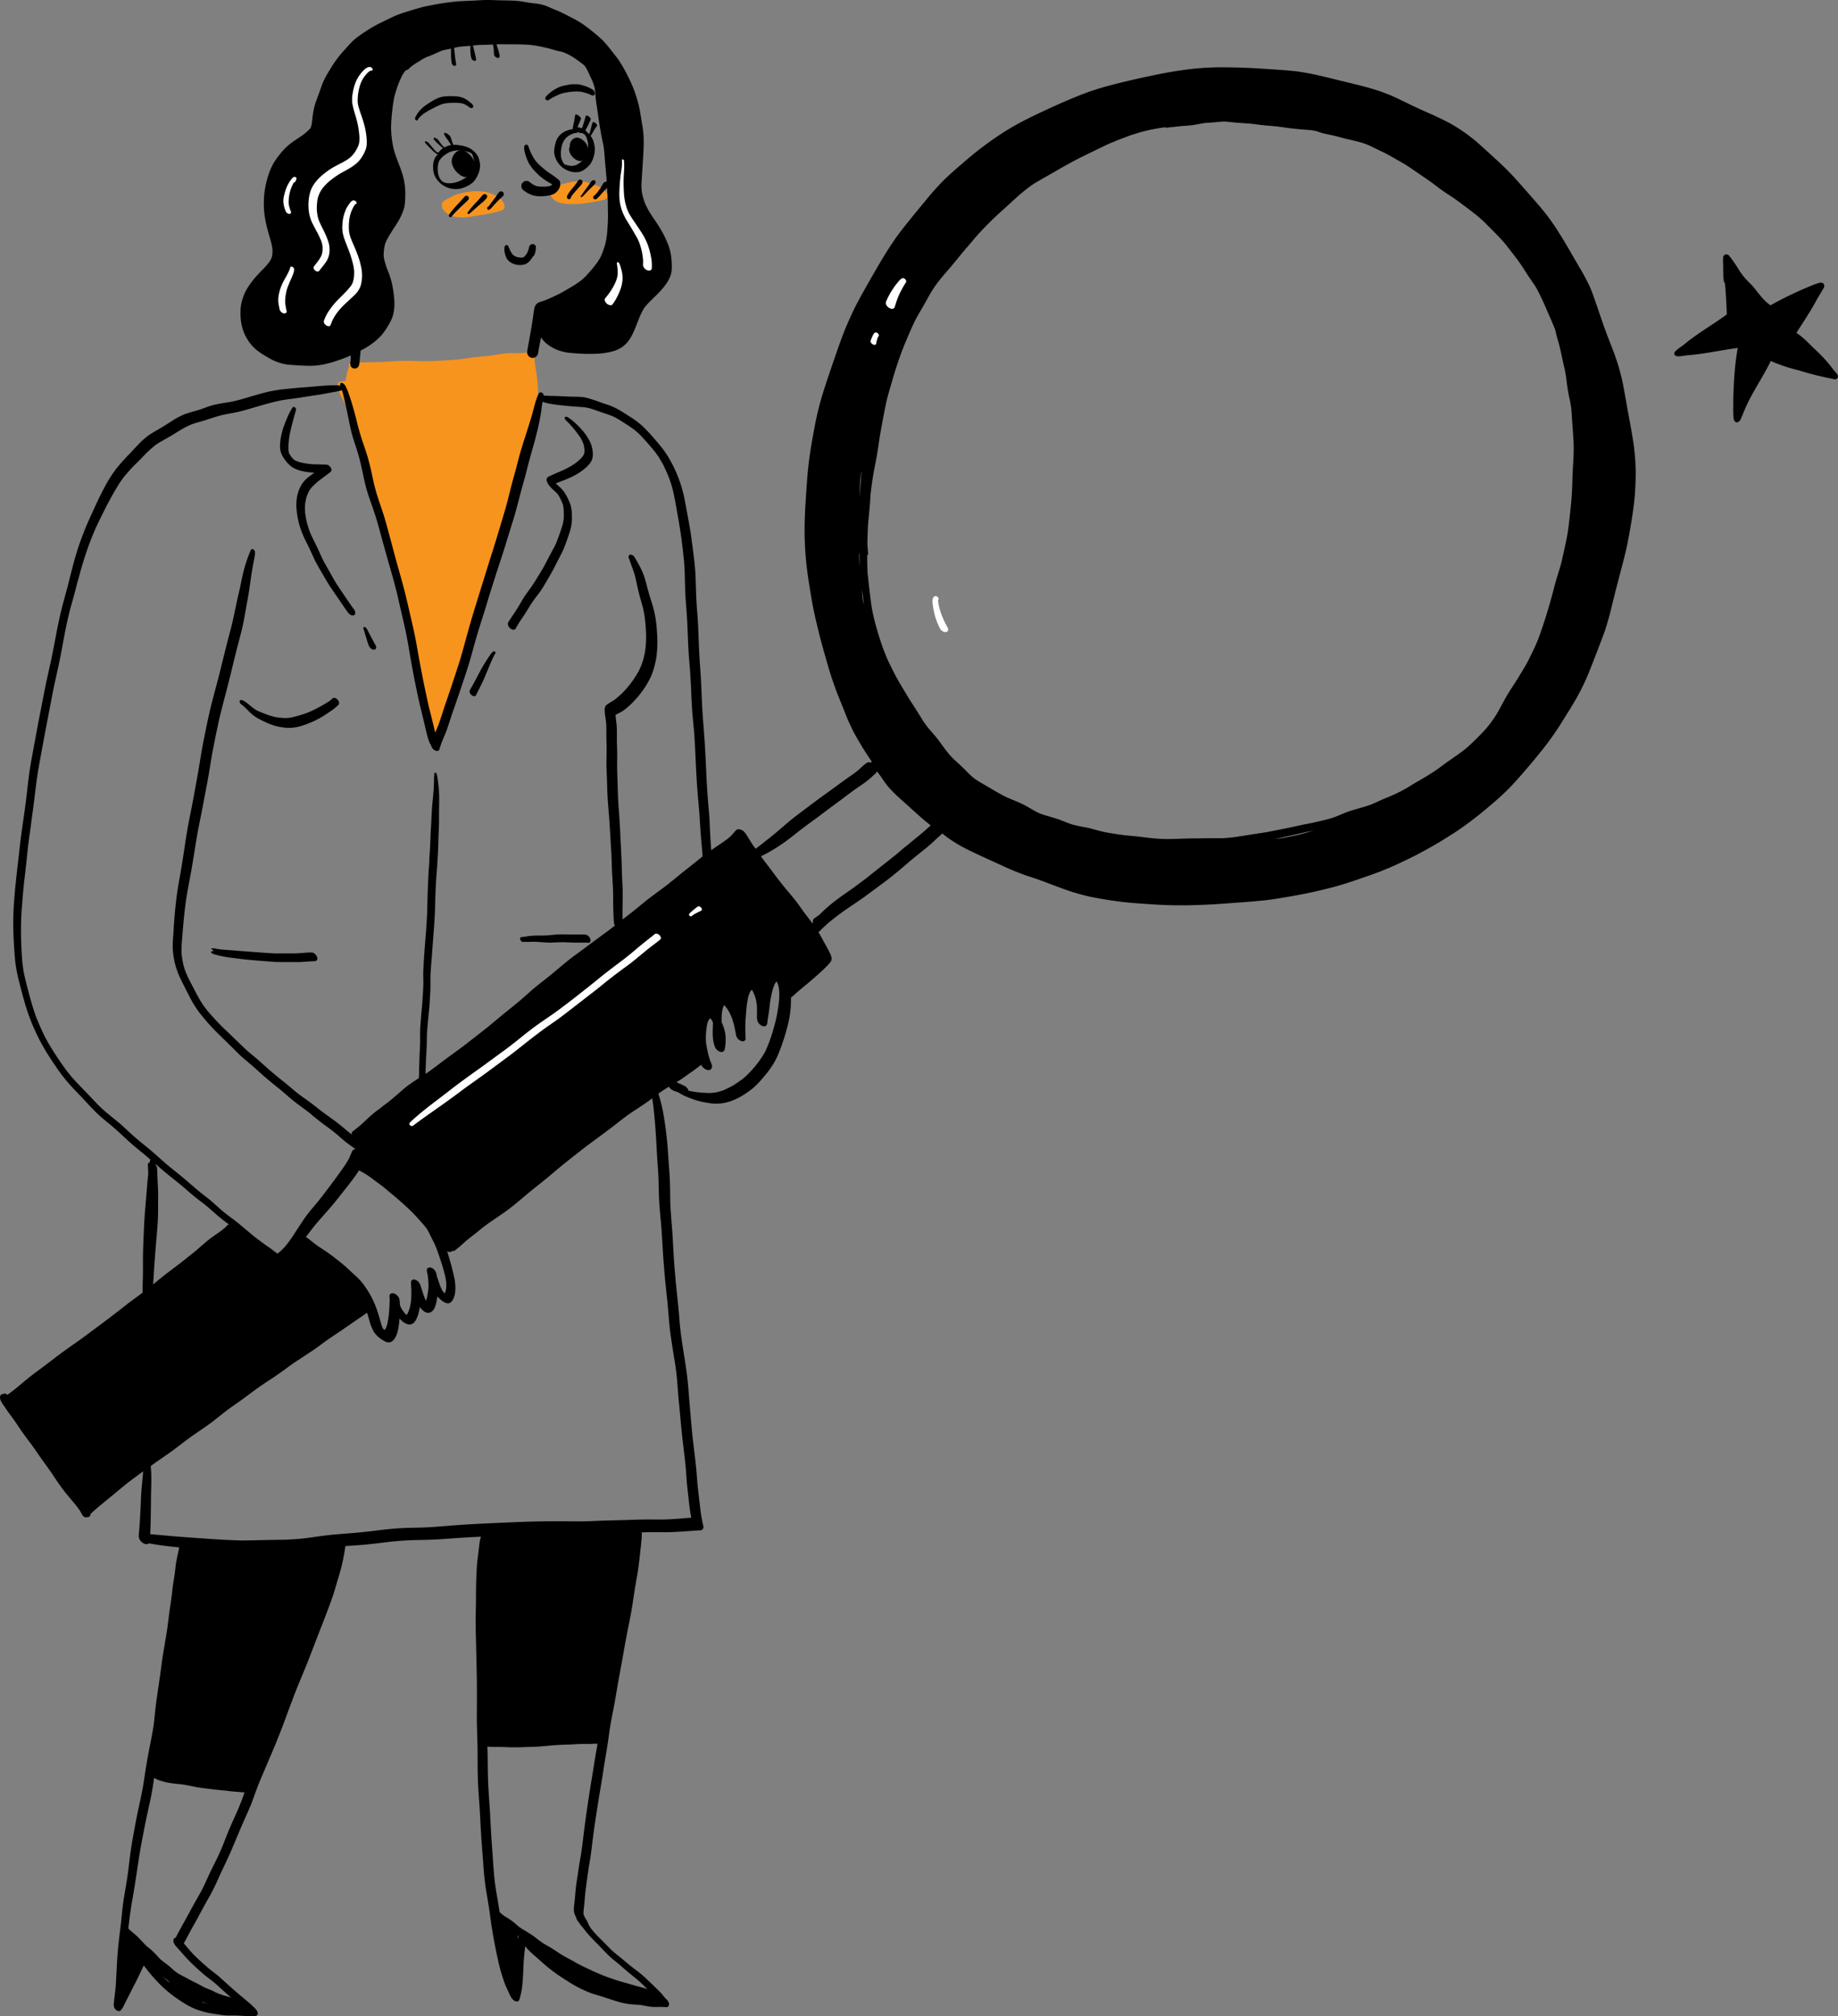 <svg xmlns="http://www.w3.org/2000/svg" viewBox="0 0 1421.5 1559.22"><rect x="0" y="0" width="1421.5" height="1559.22" fill="#808080" stroke="none"/><defs><style>.cls-1{fill:#f7941d;}.cls-2{fill:#fff;}</style></defs><title>Imagen 3</title><g id="Capa_2" data-name="Capa 2"><g id="Capa_1-2" data-name="Capa 1"><path class="cls-1" d="M352.62,167.78a16.19,16.19,0,0,1-7.18-2.89,10.61,10.61,0,0,1-2.78-3,5.88,5.88,0,0,1-1-3.22,4.34,4.34,0,0,1,.27-1.38,7.66,7.66,0,0,1,.74-1.27,6.67,6.67,0,0,1,2.3-1.62c1.19-.63,2.41-1.2,3.64-1.73a13.83,13.83,0,0,1,2.68-1.57,21.13,21.13,0,0,1,3.57-1.21,59,59,0,0,1,12.1-2,36.37,36.37,0,0,1,8.2.57,28.32,28.32,0,0,1,8,2.66,16.49,16.49,0,0,1,5.58,4.58,7,7,0,0,1,1.42,3.16,4.75,4.75,0,0,1-.05,1.64,3,3,0,0,1-1.1,1.66,12.61,12.61,0,0,1-3.19,1.28c-1,.29-2,.55-3,.8-1.8.45-3.64.77-5.47,1.11q-5.52,1-11.06,1.91c-2.13.34-4.27.63-6.43.8-.76.07-1.52.1-2.29.1A30.53,30.53,0,0,1,352.62,167.78Zm22.11-11.15c-1.35.27-.67.14,0,0l-.74,0c-.54,0-1.07,0-1.6,0,.11.15.22.31.32.47Z"/><path class="cls-1" d="M440,157.78a26,26,0,0,1-8.53-1.48,10.62,10.62,0,0,1-4.41-3.24,6.69,6.69,0,0,1-1.65-4.24c.12-2.62,2.61-3.63,4.67-4.53,1.29-.57,2.6-1.06,3.93-1.51a43.87,43.87,0,0,1,12.57-2.51,26.87,26.87,0,0,1,10,1.56c.3.11.58.22.86.35l.82.22a31.46,31.46,0,0,1,3.26,1.14,19.27,19.27,0,0,1,5.81,3.39c1.6,1.49,3.46,4.17,1.94,6.32-.76,1.09-2.32,1.29-3.54,1.57a116.6,116.6,0,0,1-12.13,2.26c-2.33.31-4.66.59-7,.69-1.15.06-2.29.09-3.43.09S441.1,157.83,440,157.78Z"/><path class="cls-1" d="M336.58,568.14a5.63,5.63,0,0,1-.62-.37,4.93,4.93,0,0,1-.55,0l-.57,0a7.43,7.43,0,0,1-5.84-5,27.2,27.2,0,0,1-.64-3.21c-.17-1-.33-1.93-.5-2.89-.34-2-.72-3.91-1.07-5.88q-1-5.71-1.91-11.45c-.59-3.7-1.24-7.38-1.84-11.08-.66-4-1.27-8-1.9-12-.65-4.16-1.37-8.29-2.21-12.41-.95-4.39-1.92-8.77-2.62-13.22-.67-4.21-1.29-8.42-2.14-12.6-1.73-7.95-3.52-15.89-5.74-23.72-1.11-3.95-2.21-7.89-3.22-11.86-1-3.77-1.92-7.54-3-11.28-2.11-7.54-4.5-15-6.69-22.5-2.26-7.77-4.3-15.6-6.81-23.3q-3.17-9.69-6.12-19.44c-2-6.71-3.21-13.59-4.58-20.45l-.42-2,0-.11-.12-.57c0,.2.08.38.12.57-.87-3.74-1.87-7.42-3.08-11.07s-2.38-7.06-3.63-10.57c-.7-1.9-1.43-3.8-2.2-5.67s-1.58-3.49-2.44-5.2a80.39,80.39,0,0,1-4.52-9.17c-.65-1.74-1.28-3.78-.14-5.44a3.56,3.56,0,0,1,2.61-1.28c1-.14,2.09-.25,3.12-.47,0-.14.05-.28.06-.41,0,.13,0,.27-.05.41.25-1.79.54-3.56.94-5.33.23-1,.48-2,.76-3a9.06,9.06,0,0,1,.34-1,4.13,4.13,0,0,1,.75-1.53l.11-.11-.17-.27a1.69,1.69,0,0,1,.13-2.24c.7-.58,1.91-.49,2.78-.52s1.72,0,2.58-.06c1.83-.06,3.66-.16,5.49-.22,3.77-.11,7.53-.11,11.29-.18,7.32-.14,14.61-.93,21.94-1,3.43-.05,6.85.16,10.28.28s7.12,0,10.67-.11c6.86-.27,13.7-.76,20.53-1.36,4.15-.49,8.27-1.27,12.43-1.7,2.35-.24,4.69-.45,7-.67s4.81-.58,7.21-.94,4.95-.81,7.44-1.1c1.24-.15,2.49-.26,3.74-.3s2.61,0,3.9.05a61.6,61.6,0,0,0,7.32-.23l1.74-.2a6.75,6.75,0,0,1,6.31,3.48,4.3,4.3,0,0,1,.67,3.15,1.13,1.13,0,0,1-.08.24c.22.87.33,1.77.47,2.64.23,1.33.42,2.68.63,4,.4,2.61.76,5.21,1.06,7.84s.43,5.33.5,8c0,1.36,0,2.72,0,4.07.26.46.51.92.73,1.39a10.5,10.5,0,0,1,.79,5.43,48,48,0,0,1-.89,5.58c-.69,3.46-1.4,6.92-2.25,10.34-.89,3.57-1.84,7.13-2.72,10.71-.84,3.42-1.63,6.86-2.56,10.26-1.91,7-4,13.85-6.2,20.73-1.11,3.48-2.15,7-3.19,10.49s-2.33,7.19-3.7,10.73c-1.89,4.88-3.78,9.76-5.84,14.57s-4.28,9.48-6.17,14.32c-2.33,6.79-3.86,13.81-5.72,20.74-1.91,7.13-4.34,14.1-6.43,21.17-1.1,3.71-2.21,7.41-3.4,11.09S366,481,364.69,484.57c-.26.73-.53,1.44-.78,2.17,0,0,0,0,0-.06-1.23,3.39-2.32,6.83-3.39,10.28s-2.18,6.84-3.25,10.27c-2.19,7-4.23,14.12-6.24,21.19-.9,3.17-1.91,6.31-2.71,9.5s-1.48,6.52-2.23,9.77-1.39,6.43-2.05,9.66-1.24,6.43-1.94,9.62a2.51,2.51,0,0,1-2,1.87,3.74,3.74,0,0,1-.75.07A5.89,5.89,0,0,1,336.58,568.14Z"/><path class="cls-2" d="M729.26,488.37a5.87,5.87,0,0,1-2.46-2.59,61.23,61.23,0,0,1-2.88-6.9,36.38,36.38,0,0,1-1.23-4.22c-.36-1.62-.72-3.23-1-4.87a30.69,30.69,0,0,1-.52-5c0-1.41.32-3,1.7-3.66a1.36,1.36,0,0,1,.86-.16,2.71,2.71,0,0,1,1.92,1.33c.31.52.48,1.32-.09,1.73l-.06,0v.41c0-.09,0-.18,0-.27a28.32,28.32,0,0,0,.56,4.09,67.5,67.5,0,0,0,2,6.79,72.54,72.54,0,0,0,3,6.89c.56,1.05,1.12,2.1,1.69,3.14a3.42,3.42,0,0,1,.5,2.37,1.86,1.86,0,0,1-1.48,1.36,3.29,3.29,0,0,1-.54.05A4.35,4.35,0,0,1,729.26,488.37Z"/><path class="cls-2" d="M1232.7,302.06a3.9,3.9,0,0,1-2.91-3.4c0-1.2,0-2.41,0-3.61,0-.57,0-1.13,0-1.7a2.83,2.83,0,0,1,.38-1.76,1.79,1.79,0,0,1,2-.23,3.72,3.72,0,0,1,2,1.88,1.92,1.92,0,0,1,.11,1.37,2.81,2.81,0,0,1,0,.29v-.12c.16,1.88.49,3.74.64,5.63a1.51,1.51,0,0,1-.55,1.46,1.67,1.67,0,0,1-1,.29A2.92,2.92,0,0,1,1232.7,302.06Z"/><path d="M413.67,151.42a17.32,17.32,0,0,1-4.79-1.7,24.92,24.92,0,0,1-4.27-2.76,4,4,0,0,1-.52-5.61,4.07,4.07,0,0,1,2.75-1.43,4.2,4.2,0,0,1,2.87.91l1.43,1.13c.48.33,1,.64,1.48.94s.88.42,1.33.62.89.31,1.35.44,1.05.21,1.58.29c1,.09,2,.11,2.94.11,1.33,0,2.64-.1,4-.25.47-.08,1-.16,1.41-.28.19-.05.37-.12.55-.18l.24-.13.31-.22.43-.4.34-.38a47.34,47.34,0,0,1-10.12-6.83c-3.42-3.22-6.79-6.65-8.73-11a38.75,38.75,0,0,1-2.18-6.09,24.35,24.35,0,0,1-.63-3.17c-.13-1.14-.18-2.86,1-3.44a1.46,1.46,0,0,1,1.39.07h0a2.55,2.55,0,0,1,.93,1.38c.16.46.31.93.48,1.39.3.85.65,1.68,1,2.51.67,1.48,1.38,2.92,2.17,4.34a34.12,34.12,0,0,0,2.08,3c.87,1,1.78,2,2.73,2.9,1.89,1.75,3.86,3.43,5.9,5,1.33.95,2.72,1.82,4.07,2.74.74.5,1.46,1,2.16,1.58.53.41,1,.84,1.57,1.24.34.22.67.43,1,.68a4.06,4.06,0,0,1,1.34,2.79,7.31,7.31,0,0,1-1.31,5,10.63,10.63,0,0,1-1.08,1.42,9.78,9.78,0,0,1-2.65,2,13.59,13.59,0,0,1-4.2,1.25l.08,0a41.18,41.18,0,0,1-6,.49A23.93,23.93,0,0,1,413.67,151.42Z"/><path d="M399.42,204.72a12.84,12.84,0,0,1-4.6-1.87,9.9,9.9,0,0,1-2.23-2,9.5,9.5,0,0,1-1.27-2.26,16.16,16.16,0,0,1-1.16-4.44,10.91,10.91,0,0,1,0-2.49,2.61,2.61,0,0,1,.79-1.89,1.31,1.31,0,0,1,.47-.24l.06,0h0a1.12,1.12,0,0,1,.32,0c.89,0,1.32.86,1.63,1.57s.48,1.17.73,1.76c.34.75.72,1.47,1.13,2.18s.7,1.1,1.09,1.62c.13.14.25.28.38.41l.4.34c.34.24.69.45,1,.66s.64.32,1,.46.88.29,1.32.41l1,.19c.47,0,.94.07,1.42.09H403c.38,0,.75,0,1.12-.08l.37-.08.29-.1.23-.12.31-.23a6.39,6.39,0,0,0,.54-.5c.32-.35.63-.72.92-1.09s.57-.86.83-1.31.59-1.19.85-1.81c.16-.44.3-.87.42-1.32.06-.28.12-.56.17-.85a5.47,5.47,0,0,1,.19-.8,3.74,3.74,0,0,1,.86-1.38A2.58,2.58,0,0,1,413,189a0,0,0,0,1,0,0,2.66,2.66,0,0,1,1.21,1.16,2.61,2.61,0,0,1,.29,1.32,4.78,4.78,0,0,1-.09.76,17.61,17.61,0,0,1-.21,1.92,14.94,14.94,0,0,1-1,3.13,2.26,2.26,0,0,1-1.08,1.1,19.85,19.85,0,0,1-1.79,2.68,9.7,9.7,0,0,1-4.7,3.43,11.71,11.71,0,0,1-3.39.47A14.32,14.32,0,0,1,399.42,204.72Z"/><path d="M348,167.85a1.18,1.18,0,0,1-.81-1l0-.21a1.17,1.17,0,0,1,.45-1.05c.2-.35.44-.68.66-1,.5-.72,1.07-1.39,1.63-2.05,1-1.2,2-2.37,3.08-3.52s2.16-2.35,3.24-3.53c.53-.56,1-1.13,1.55-1.71s1.12-1.3,1.74-1.9a1.84,1.84,0,0,1,2.42-.07,1.86,1.86,0,0,1,.24,2.6,32.32,32.32,0,0,1-2.75,2.74c-.93.86-1.85,1.75-2.78,2.62-1.79,1.7-3.52,3.43-5.23,5.2l.09-.1c-.45.48-.89,1-1.32,1.48s-.6.79-.93,1.17a1.18,1.18,0,0,1-.9.42A1,1,0,0,1,348,167.85Z"/><path d="M361.6,165.14a.64.64,0,0,1,0-.41h0a4.14,4.14,0,0,1,.56-1.06c.19-.28.38-.55.58-.81.48-.63,1-1.24,1.46-1.84.9-1.1,1.87-2.15,2.83-3.2l2.94-3.18c.94-1,1.83-2.08,2.72-3.14a5.35,5.35,0,0,1,1.15-1.08,1.92,1.92,0,0,1,2.28.1,1.89,1.89,0,0,1,.38,2.45,16.59,16.59,0,0,1-3.09,3.23q-1.65,1.42-3.29,2.86t-3.26,2.86l-1.61,1.44c-.55.5-1.09,1-1.68,1.48a2.39,2.39,0,0,1-1.31.71h0A.63.63,0,0,1,361.6,165.14Z"/><path d="M377.71,162.23a1.14,1.14,0,0,1-.89-.86,1.69,1.69,0,0,1,.08-.89,1.13,1.13,0,0,1,.93-.79c.29-.34.55-.7.81-1.06.4-.57.8-1.13,1.21-1.69l-.1.14c1.3-1.79,2.67-3.53,4-5.31h0a21.54,21.54,0,0,1,2.26-3.12,2.13,2.13,0,1,1,2.88,3.13c-.74.7-1.5,1.38-2.25,2.07s-1.47,1.43-2.19,2.16l.06-.06-.07.07-.08.08.07-.07c-1,1.07-2,2.15-3,3.25-.54.61-1.09,1.21-1.67,1.78a10.13,10.13,0,0,1-.77.7,1.83,1.83,0,0,1-1.08.5A.83.83,0,0,1,377.71,162.23Z"/><path d="M438.48,152.53a4.67,4.67,0,0,1,.86-2.42,25.32,25.32,0,0,1,2.1-2.94c1.5-1.88,3.06-3.73,4.48-5.67.45-.65.83-1.33,1.32-1.94a1.9,1.9,0,0,1,3.19,2,11.31,11.31,0,0,1-1.9,2.5c-.72.79-1.44,1.59-2.15,2.39-1.48,1.67-3,3.34-4.31,5.13-.16.25-.32.5-.47.76a1.51,1.51,0,0,1-.07.63h0a1.59,1.59,0,0,1-1.55,1.08A1.57,1.57,0,0,1,438.48,152.53Z"/><path d="M449.56,152.36a.5.5,0,0,1-.46-.28,1.78,1.78,0,0,1-.08-.45.35.35,0,0,1,.53-.32c.79-1.27,1.67-2.51,2.55-3.72s1.8-2.48,2.71-3.72c.49-.67,1-1.35,1.43-2.05l.69-1a3.37,3.37,0,0,1,1.59-1.37,1.59,1.59,0,0,1,1.71.43,1.61,1.61,0,0,1,.18,1.95,8.79,8.79,0,0,1-1.62,1.83c-.52.49-1.05,1-1.55,1.46-1.1,1.08-2.17,2.18-3.23,3.29-.87.93-1.75,1.86-2.63,2.78-.23.24-.48.47-.73.69a1.86,1.86,0,0,1-1,.53Z"/><path d="M347.14,145.42a17.82,17.82,0,0,1-7.33-4.45,17.6,17.6,0,0,1-2.49-3,15.29,15.29,0,0,1-1.56-3.2,16.89,16.89,0,0,1-.67-3.14,17.08,17.08,0,0,1-.13-3.12,14.08,14.08,0,0,1,1.75-6.91,10.56,10.56,0,0,1,2.36-2.5c-.16-.27-.31-.64-.11-.91a16.91,16.91,0,0,1,2.17-2.46,12.07,12.07,0,0,1,2.37-1.64,19.36,19.36,0,0,1,5.37-1.92,18.14,18.14,0,0,1,5.88.1,26.75,26.75,0,0,1,6.54,1.49,16.88,16.88,0,0,1,5.5,3.49,13.62,13.62,0,0,1,3.27,4.62,22.85,22.85,0,0,1,.89,3.34,15.82,15.82,0,0,1,.31,1.93,9.88,9.88,0,0,1,0,1.72,21.43,21.43,0,0,1-.66,3.73,18.09,18.09,0,0,1-1.48,3.56,1.86,1.86,0,0,0,.1-.2,16.92,16.92,0,0,1-3.58,5.18,21.44,21.44,0,0,1-5.44,3.35,19.3,19.3,0,0,1-6.32,1.69c-.52.05-1,.08-1.54.08A18.29,18.29,0,0,1,347.14,145.42Zm.89-3.7a22.92,22.92,0,0,0,4.12-.55,28.19,28.19,0,0,0,8.53-4.12,10.64,10.64,0,0,0,1.34-1.26,17.15,17.15,0,0,0,1.19-1.61,34.93,34.93,0,0,0,1.93-3.29l0,0a15,15,0,0,0,1-2.68,17.21,17.21,0,0,0,.48-2.75,10.5,10.5,0,0,0-.2-2.17,21.45,21.45,0,0,0-.82-3c-.09-.23-.2-.46-.31-.69l-.28-.45c-.11-.15-.21-.29-.32-.42l-.14-.15-.13-.11-.06,0a2,2,0,0,1-.27-.17l-.14-.08-.53-.27-.08,0c-.3-.12-.6-.23-.91-.33l.07,0c-.71-.2-1.41-.39-2.12-.57l-.8-.15h0a36.85,36.85,0,0,0-5.53-.62,21.43,21.43,0,0,0-4.43.71c-.6.17-1.19.35-1.78.55-.27.13-.54.26-.8.41a28.89,28.89,0,0,0-3.47,2.24,14.93,14.93,0,0,0-3.89,4.19,13.54,13.54,0,0,0-1.1,4.56,24.51,24.51,0,0,0,.21,5,20,20,0,0,0,.71,2.66c.14.33.28.65.43,1s.31.52.47.78.39.53.6.79l.52.59.49.46.2.16.18.14.24.15.61.31q.4.16.81.3c.49.14,1,.26,1.46.36A18.67,18.67,0,0,0,348,141.72Z"/><path d="M443.47,133.1a18,18,0,0,1-8-3.24,17.16,17.16,0,0,1-5.8-7.55,16.24,16.24,0,0,1-1-3.61,14,14,0,0,1,.08-3.66,30.49,30.49,0,0,1,.6-3.28,19.17,19.17,0,0,1,1.15-3.58,12.84,12.84,0,0,1,4.78-5.58,16.67,16.67,0,0,1,3.73-1.8,22.07,22.07,0,0,1,4.08-1c.54-.06,1.08-.13,1.63-.15-.25-.56-.31-1.11.37-1.18a9.44,9.44,0,0,1,3.7.36,12.33,12.33,0,0,1,4.5,2.63,23.79,23.79,0,0,1,3.37,3.58,15.88,15.88,0,0,1,1.9,3.16,16.52,16.52,0,0,1,1,3.37,17.91,17.91,0,0,1,.51,3.7,19.37,19.37,0,0,1-.35,3.32,22.66,22.66,0,0,1-.74,3.16,21.76,21.76,0,0,1-1.41,3.42,12.48,12.48,0,0,1-1.91,2.76,25.47,25.47,0,0,1-2.6,2.38,14,14,0,0,1-2.78,1.84,11.61,11.61,0,0,1-5,1.06A14.52,14.52,0,0,1,443.47,133.1Zm-1.62-4.79a10.23,10.23,0,0,0,6.81-2.61,29,29,0,0,0,2.29-2,9.64,9.64,0,0,0,1.76-2.4,20.47,20.47,0,0,0,1.47-3.86,25,25,0,0,0,.62-3.86c0-.58.06-1.15.05-1.73a12.06,12.06,0,0,0-.27-2,24.86,24.86,0,0,0-.92-3.41c-.12-.27-.25-.53-.38-.79s-.2-.34-.31-.51l-.62-.81c-.18-.2-.35-.41-.54-.61l-.14,0a2.43,2.43,0,0,1-.85-.58l-.76-.17q-.68-.1-1.35-.15a3.33,3.33,0,0,1-1.34-.48,19.67,19.67,0,0,0-2.63.5,21.17,21.17,0,0,0-2.82,1,20.91,20.91,0,0,0-2.74,1.61,16.45,16.45,0,0,0-2.12,2,12.92,12.92,0,0,0-1.53,2.41,18.69,18.69,0,0,0-1.17,3.55,26.8,26.8,0,0,0-.5,3.45v0c0,.07,0,.13,0,.19s0-.09,0-.14a21.93,21.93,0,0,0,.11,4.79c.14.59.3,1.15.48,1.73a21.58,21.58,0,0,0,.94,2c.21.35.42.71.65,1.06l.34.45h0l.1.08.07,0,.49.24.68.25c.56.16,1.12.3,1.69.43A19.44,19.44,0,0,0,441.85,128.31Z"/><path d="M362.59,137.07a6.75,6.75,0,0,1-1.17-.32c-.21.06-.42.1-.64.14a5.57,5.57,0,0,1-2.76-.39,12.26,12.26,0,0,1-3.71-2.4,16.06,16.06,0,0,1-4.41-6.3,8.88,8.88,0,0,1-.37-4.71,9.86,9.86,0,0,1,2.48-4.72,7,7,0,0,1,4.17-2.18c1.92-.25,3.95.84,5.43,2a16.3,16.3,0,0,1,4.82,5.8,18.76,18.76,0,0,1,1.26,3.21,10.65,10.65,0,0,1-.08,6.2,7,7,0,0,1-1.58,2.77,3.54,3.54,0,0,1-2.61,1A4.58,4.58,0,0,1,362.59,137.07Z"/><path d="M446.13,123.86a12.32,12.32,0,0,1-4.72-4.37,8.17,8.17,0,0,1-1.25-3.93,4.44,4.44,0,0,1,.54-2.16,8.27,8.27,0,0,1,.12-2.22,5.94,5.94,0,0,1,.84-1.93,5.9,5.9,0,0,1,3.68-2.73,4.69,4.69,0,0,1,2.26.14,8.58,8.58,0,0,1,3,1.6,11.34,11.34,0,0,1,2.95,3.11,9.52,9.52,0,0,1,1.3,4,10.17,10.17,0,0,1-.5,3.95,7.67,7.67,0,0,1-3.88,4.85,4.27,4.27,0,0,1-1.7.34A6.18,6.18,0,0,1,446.13,123.86Z"/><path d="M337.76,119a15,15,0,0,1-2.61-2c-1-1-2-2-3-3l.24.25-.69-.71.25.26a37.11,37.11,0,0,1-2.86-3,2,2,0,0,1-.49-1c0-.4.3-.54.65-.51a2.84,2.84,0,0,1,1.23.47,5.28,5.28,0,0,1,1.56,1.38c.29.41.61.79.93,1.18-.06-.07-.11-.14-.17-.2l2.57,3.07-.19-.23c.32.39.66.77,1,1.15s.62.62.94.92l.32.26.27.19.13.08a1.8,1.8,0,0,1,.73.28,3.07,3.07,0,0,1,1,.94c.1.16.25.5.1.65a.39.39,0,0,1-.39.19A4.14,4.14,0,0,1,337.76,119Z"/><path d="M345.69,116.58l-.13,0c-.19.1-.62-.21-.75-.28a11.68,11.68,0,0,1-1.35-1c-.85-.66-1.68-1.38-2.49-2.11s-1.55-1.4-2.31-2.11a28.27,28.27,0,0,1-2.76-2.82,2.23,2.23,0,0,1-.55-1.17c0-.45.33-.6.74-.57a3.39,3.39,0,0,1,1.36.53,6.1,6.1,0,0,1,1.72,1.52c.45.59.86,1.21,1.3,1.81s.82,1.08,1.24,1.61c.66.77,1.34,1.53,2,2.28l1.11,1.19c.19.22.43.44.61.69a.76.76,0,0,1,.25.22c.05.07.13.22,0,.22Z"/><path d="M349.81,115a.59.59,0,0,1-.39-.26c-.05-.06-.13-.22,0-.22h0l.1,0h0a.94.94,0,0,0,.15-.06l0,0c-.12-.45-.25-.89-.4-1.32s-.37-.85-.58-1.27c-.74-1.3-1.57-2.52-2.42-3.75a24,24,0,0,1-2.65-4c-.15-.32-.33-.8-.06-1.12s1.1-.18,1.51,0a6.79,6.79,0,0,1,2.23,1.48,4.54,4.54,0,0,1,1.32,1.89c.4,1.29.8,2.56,1.27,3.83.23.63.46,1.25.65,1.89a5.42,5.42,0,0,1,.24,1.43,1.38,1.38,0,0,1-.56,1.35.48.48,0,0,1-.39.19Z"/><path d="M444.28,102.46a3.54,3.54,0,0,1-1-1,3.19,3.19,0,0,1-.37-1.64,11.37,11.37,0,0,1,.35-2.23c.11-.59.24-1.16.37-1.74.23-1.09.46-2.18.64-3.28a26.74,26.74,0,0,1,.66-3.66c.1-.32.42-.38.72-.35a3.75,3.75,0,0,1,1.76.79,6.36,6.36,0,0,1,1.36,1.28c.23.31.72,1,.53,1.4-.63,1.52-1.29,3-1.92,4.56-.3.73-.58,1.47-.85,2.21a17.35,17.35,0,0,0-.89,3.17v.13l0,0c.11.18.32.55.13.76a.45.45,0,0,1-.35.14A2.56,2.56,0,0,1,444.28,102.46Z"/><path d="M451,101.14a3.65,3.65,0,0,1-1.2-1.3c-.17-.39-.12-.79.37-.77.47-1.52,1-3,1.46-4.55.27-.86.53-1.73.77-2.6a9.83,9.83,0,0,1,.86-2.42c.14-.23.58-.15.78-.1a3.48,3.48,0,0,1,1.23.62,5.32,5.32,0,0,1,1.15,1.07c.22.3.56.78.45,1.18a13.53,13.53,0,0,1-.83,2c-.34.73-.69,1.46-1,2.17-.75,1.49-1.55,3-2.32,4.43l0,0-.08.15c.06.18.14.49,0,.51v0a.32.32,0,0,1-.25.13h-.13A2.39,2.39,0,0,1,451,101.14Z"/><path d="M455.13,106.52c-.19-.06-.5-.29-.51-.53,0-.08.05-.09.12-.08a4.37,4.37,0,0,0,.4-.65s0,0,0,0a27.78,27.78,0,0,0,1.74-5.34c.24-.9.47-1.8.69-2.71a9.54,9.54,0,0,1,.89-2.67c.13-.22.54-.15.73-.1a3.75,3.75,0,0,1,1.43.8,4.46,4.46,0,0,1,.93,1c.17.29.36.66.17,1-.55.93-1.23,1.78-1.82,2.69s-1.11,1.86-1.63,2.81a23.36,23.36,0,0,1-1.75,2.69q-.28.36-.6.69c-.16.17-.39.41-.64.41Z"/><path d="M321.16,92.35h0a1.13,1.13,0,0,1-.1-1.16l0,0a7.62,7.62,0,0,1,.59-1.3c.27-.54.58-1,.89-1.56a21.56,21.56,0,0,1,2-2.74,26.93,26.93,0,0,1,5.06-4.41c1.76-1.25,3.59-2.41,5.46-3.5a25.5,25.5,0,0,1,2.9-1.48A19,19,0,0,1,341.29,75a32.24,32.24,0,0,1,6-.63,54,54,0,0,1,6.1.19,16.52,16.52,0,0,1,6,1.69,18.4,18.4,0,0,1,2.63,1.65c.74.56,1.45,1.16,2.18,1.74l.3.24c.85.65,1.83,1.89,1.39,3s-1.86.76-2.62.24-1.71-1.2-2.58-1.77c-.41-.24-.82-.47-1.25-.68s-.73-.29-1.1-.42c-.57-.17-1.14-.3-1.72-.43a35.12,35.12,0,0,0-4.81-.32h-.08a52,52,0,0,0-7.28.43,23.66,23.66,0,0,0-4.21,1.24c-2.08.91-4.11,1.92-6.12,3a63,63,0,0,0-6,3.43,25.8,25.8,0,0,0-4.1,3.71,10.32,10.32,0,0,0-.9,1.19.61.61,0,0,1-.31.62h0l-.13.06-.25,0A1.8,1.8,0,0,1,321.16,92.35Z"/><path d="M421.73,76.24a1,1,0,0,1,.17-1l.05,0a2,2,0,0,1,.25-.41,16.15,16.15,0,0,1,1.23-1.38,27.09,27.09,0,0,1,2.84-2.4,30,30,0,0,1,6.34-3.75,22.64,22.64,0,0,1,3.61-1.06c1.2-.27,2.41-.52,3.62-.76a18.34,18.34,0,0,1,3.62-.34c1.23,0,2.47,0,3.7.08a13.84,13.84,0,0,1,2.78.56c.86.25,1.73.51,2.58.79A27.74,27.74,0,0,1,457.89,69a4.12,4.12,0,0,1,2.18,3.26,1.55,1.55,0,0,1-.74,1.42,2.07,2.07,0,0,1-1.77,0c-1.19-.53-2.38-1.07-3.61-1.51-.73-.22-1.46-.41-2.2-.61s-1.52-.42-2.3-.58a37.93,37.93,0,0,0-4.12-.23,43.15,43.15,0,0,0-7,.72l.33-.06c-1.12.19-2.23.4-3.32.69a31.89,31.89,0,0,0-3,1q-2.44,1-4.78,2.28c-.69.38-1.37.79-2,1.2a14.22,14.22,0,0,1-1.44.88.66.66,0,0,1-.35.22.92.92,0,0,1-.29,0A2.07,2.07,0,0,1,421.73,76.24Z"/><path d="M273.24,284.86a3.3,3.3,0,0,1-2.25-2.53h0a8.69,8.69,0,0,1,.14-3.21l0-.18c0-.54.05-1.08.08-1.63,0-.81,0-1.61.08-2.43l-1.14.51c-3.17,1.36-6.4,2.53-9.68,3.63a89.9,89.9,0,0,1-10.07,2.79,52.75,52.75,0,0,1-10.34,1.08h-.94c-3.1,0-6.18-.17-9.27-.36l-5.34-.37a32.37,32.37,0,0,1-5.36-.78l-.72-.17a41.17,41.17,0,0,1-10.22-4.18q-2.42-1.37-4.76-2.83c-1.58-1-3.08-2.07-4.57-3.18a25.33,25.33,0,0,1-2.4-2.11,33.92,33.92,0,0,1-3.53-4.05,43.47,43.47,0,0,1-3-4.86,20.46,20.46,0,0,1-1.12-2.42c-.3-.78-.63-1.54-.88-2.33a40.17,40.17,0,0,1-1.33-5.32,45.69,45.69,0,0,1-.6-5.59c-.08-1.81,0-3.61.06-5.41,0-.75.16-1.5.25-2.24a21.17,21.17,0,0,1,.59-3.14,38.76,38.76,0,0,1,1.66-5.16,34.51,34.51,0,0,1,2.26-4.71c.93-1.54,1.91-3,2.94-4.5a78.78,78.78,0,0,1,6.6-7.87c1.28-1.37,2.61-2.68,3.91-4a51.65,51.65,0,0,0,3.91-4.6c.39-.58.77-1.16,1.12-1.77l.45-.9c.21-.57.4-1.14.57-1.72s.2-1.19.29-1.79c.06-.79.11-1.59.13-2.38s-.1-1.64-.19-2.46a52.79,52.79,0,0,0-1.21-5.52c-.94-3.29-1.95-6.57-2.77-9.9a98.13,98.13,0,0,1-2.06-10.46,67.08,67.08,0,0,1-.43-10.7,59.45,59.45,0,0,1,1.11-10.48c1.37-6.94,3.49-14,7.34-20a66.31,66.31,0,0,1,6.39-8.27,45.94,45.94,0,0,1,8-7c2.86-2,5.82-3.79,8.57-5.93,1.31-1.09,2.57-2.21,3.76-3.41.25-.27.49-.56.71-.84l.14-.22c.15-.29.29-.58.42-.88s.23-.71.33-1.07a45.39,45.39,0,0,0,.64-4.64c.18-1.58.38-3.15.61-4.72a51.16,51.16,0,0,1,2.52-9.88c1.12-3.11,2.33-6.18,3.38-9.32.58-1.71,1.21-3.4,1.92-5.07s1.45-3,2.26-4.53,1.74-3,2.65-4.49,1.71-2.83,2.61-4.21a86.29,86.29,0,0,1,6.38-8.61c1-1.21,2.11-2.37,3.17-3.55s2.24-2.52,3.38-3.75a45.86,45.86,0,0,1,3.56-3.55,45.05,45.05,0,0,1,4.11-3.18c2.69-1.9,5.43-3.74,8.24-5.47a102.44,102.44,0,0,1,9.18-4.93c3-1.49,6.06-3,9.12-4.4a82.06,82.06,0,0,1,9.87-3.62c3.22-1,6.46-2,9.71-2.91,3.42-1,6.88-1.69,10.37-2.33a190.74,190.74,0,0,1,20.19-2.83C358.32.8,361.92.65,365.52.5,368.9.37,372.28.08,375.67,0s7.06.16,10.58.25,6.76.07,10.14.23c1.43.07,2.85.15,4.27.28s3,.39,4.45.64c2.54.44,5.07.87,7.62,1.18a46.7,46.7,0,0,1,5,.67,29.05,29.05,0,0,1,5.13,1.53c1.44.59,2.85,1.26,4.28,1.87,1.63.69,3.29,1.32,4.92,2,3.14,1.33,6.11,3,9.12,4.54s6,3.11,8.86,5a101.65,101.65,0,0,1,8.41,6.34,100.43,100.43,0,0,1,8.08,7.07A98.44,98.44,0,0,1,473,39.33c2,2.58,4.19,5.12,6,7.88a105.27,105.27,0,0,1,5.47,9.5c1.67,3.22,3.27,6.47,4.68,9.81,1.32,3.16,2.42,6.38,3.42,9.65a87.53,87.53,0,0,1,2.41,10c.61,3.49,1.16,7,1.73,10.48a74.62,74.62,0,0,1,1.09,10.33c.17,7-.36,14-.81,20.94l-.51,8.34c-.16,2.52-.33,5-.39,7.55,0,1.47.12,2.92.29,4.39s.57,2.93.94,4.4c.54,1.85,1.16,3.66,1.87,5.45.94,2,2,4,3.12,5.94,1.76,2.78,3.62,5.51,5.45,8.25a95,95,0,0,1,5.24,8.72,76.26,76.26,0,0,1,4.27,9.65,37.41,37.41,0,0,1,1.35,5.09,43.74,43.74,0,0,1,.71,5.1c.13,1.54.2,3.08.22,4.62,0,.76,0,1.51,0,2.26a20.82,20.82,0,0,1-.6,4.3,23.49,23.49,0,0,1-1.51,3.8,19,19,0,0,1-1.06,2c-.91,1.43-1.9,2.79-2.94,4.14a70.76,70.76,0,0,1-6,6.52c-2.06,2.05-4.16,4.07-6.2,6.17a40.83,40.83,0,0,0-2.71,3.17c-.62.93-1.19,1.87-1.74,2.84a73.35,73.35,0,0,0-3.1,7l-.09.26.06-.18-.07.18-.21.57a.88.88,0,0,1,.05-.15l-.16.42a0,0,0,0,0,0,0c-1.16,3-2.34,6-3.73,9a43.65,43.65,0,0,1-2.41,4.4,23.59,23.59,0,0,1-3.45,4.21,19.85,19.85,0,0,1-4.53,3.28,23.09,23.09,0,0,1-4.92,2,54.49,54.49,0,0,1-10.21,1.81,130.7,130.7,0,0,1-20.37-.28c-1.66-.12-3.31-.27-5-.49a31.27,31.27,0,0,1-5.14-1.23,30.23,30.23,0,0,1-8.9-4.23,27.43,27.43,0,0,1-3.93-3.37,15.52,15.52,0,0,1-2.23-3c-.06.33-.11.65-.17,1-.44,2.38-1,4.73-1.43,7.1-.15.76-.27,1.53-.39,2.3a12.28,12.28,0,0,1-.48,2.57,4.3,4.3,0,0,1-4,3h-.22a4.25,4.25,0,0,1-4-3.89,22.19,22.19,0,0,1,.49-4.21c.2-1.22.43-2.42.66-3.63.45-2.41.86-4.83,1.29-7.25.88-5,1.7-10,2.39-15.07.19-1.42.41-2.85.7-4.26a6.54,6.54,0,0,1,1.21-2.87A5.79,5.79,0,0,1,416.5,234a18.25,18.25,0,0,1,2.79-1c1.18-.36,2.33-.75,3.47-1.22,3.29-1.46,6.61-2.91,9.81-4.57s6.34-3.52,9.46-5.38A81.6,81.6,0,0,0,449.3,217a51.29,51.29,0,0,0,3.91-3.6,121.39,121.39,0,0,0,8.41-10c.84-1.2,1.63-2.42,2.35-3.7s1.22-2.53,1.75-3.84a78.22,78.22,0,0,0,2.49-7.44,68.79,68.79,0,0,0,1.23-7.12c.28-2.58.42-5.17.57-7.76s.22-5.24.2-7.87c0-1.45-.07-2.91-.08-4.36v.59q0-3-.07-6c-.08-3.55-.31-7.09-.54-10.63-.47.49-1,1-1.46,1.44l.08-.09-.12.12v0h0c-1,1.05-1.92,2.12-2.86,3.19-.52.58-1,1.17-1.55,1.74a21.18,21.18,0,0,1-1.9,1.89l-.06.07h0a1.75,1.75,0,0,1-1.31.6,1.53,1.53,0,0,1-1.3-.69h0a1.67,1.67,0,0,1,1-2.55,52.46,52.46,0,0,0,3.62-4.48h0a33.18,33.18,0,0,0,1.9-2.92,7.09,7.09,0,0,1,1.53-2.46,2.38,2.38,0,0,1,2.14-.52s0-.06,0-.08c-.31-5.08-.81-10.14-1.28-15.21-.32-3.52-.48-7.06-.92-10.57s-1.4-6.85-2-10.29c-.64-3.68-1.3-7.36-1.84-11h0v0c0-.15,0-.3-.07-.45a.43.43,0,0,1,0,.11c-.37-2.64-.72-5.27-1.09-7.89-.48-3.28-1.08-6.54-1.4-9.84-.16-1.58-.24-3.17-.4-4.75a13.9,13.9,0,0,1-.18-2.41c-.23-.68-.47-1.37-.69-2.06s-.42-1.36-.64-2-.43-1.24-.68-1.86c-.38-.84-.8-1.65-1.21-2.48s-.86-1.89-1.29-2.83a52.83,52.83,0,0,0-2.76-5.34h0a1.25,1.25,0,0,0-.09-.12l-.89-1c-.8-.71-1.64-1.36-2.51-2l-3.11-2.33a58.76,58.76,0,0,0-5.42-3.42,45.32,45.32,0,0,0-4.45-2.12c-1-.35-2-.66-3-.92l-.4-.1.26.07-.21,0-.52-.13-.16,0-1-.25.22.06c-2.65-.66-5.26-1.48-7.91-2.16A113.57,113.57,0,0,0,411,34.84c-4-.4-8-.48-12-.58-2,0-4,0-6,0s-3.91-.06-5.86-.05c-1.06,0-2.11.07-3.16.12a.13.13,0,0,0,0,.06c.34,1.26.79,2.47,1.2,3.7a28.64,28.64,0,0,1,1.23,5,1.55,1.55,0,0,1-.38,1.4,1.32,1.32,0,0,1-.91.32,2.16,2.16,0,0,1-.51-.06A3.53,3.53,0,0,1,382,41.6c0-1.2-.08-2.41-.17-3.6-.11-.82-.22-1.62-.38-2.42-.08-.39-.15-.77-.22-1.15l-1.43.08c-2.61.16-5.23.2-7.85.23h.49c-1.5,0-3,.11-4.49.25l-2.16.23s0,0,0,.07c.14.59.27,1.18.41,1.78l0-.2,1,4.08c.33,1.39.6,2.79.9,4.19,0,.07,0,.13.05.19a1.59,1.59,0,0,1-.1,1.3,1.09,1.09,0,0,1-.95.45h-.14A3,3,0,0,1,364.56,45a13.15,13.15,0,0,1-.45-1.93c-.07-.52-.12-1-.17-1.56-.09-1-.13-2-.16-3s0-1.77,0-2.67c0-.13,0-.26,0-.4l-.36,0c-2.82.33-5.66.44-8.48.8-1.25.22-2.49.49-3.72.77,0,.25.05.49.08.74.06.52.11,1.05.16,1.58.1,1,.2,2.11.32,3.17.26,2.37.61,4.72,1,7.08a1.25,1.25,0,0,1-.3,1.11,1.08,1.08,0,0,1-.73.25,1.9,1.9,0,0,1-.41,0,2.89,2.89,0,0,1-2-2.19c-.19-1.28-.34-2.55-.44-3.83-.09-1.06-.08-2.12-.09-3.17s0-2,0-3c0-.39,0-.77,0-1.15h0c-1.91.43-3.84.73-5.74,1.19a14.2,14.2,0,0,0-1.74.58l-2.07.89c-1.65.73-3.29,1.47-4.95,2.17-.73.31-1.46.63-2.2.92s-1.51.53-2.25.82a44,44,0,0,0-4.38,2.36l-.17.11a2.84,2.84,0,0,1-1.59,1c-1.85,1.15-3.69,2.32-5.42,3.63a27.55,27.55,0,0,0-2.45,2.26,2.61,2.61,0,0,1-1.92.75l0,0c-.46.53-.9,1.07-1.33,1.62-.61.91-1.17,1.83-1.71,2.79-1,2-1.9,4-2.72,6.14a98.46,98.46,0,0,0-3.16,10c-.74,3.45-1.21,6.93-1.63,10.43l.06-.53c-.5,4.82-.95,9.68-1,14.54.12,3.18.4,6.34.8,9.51a74.72,74.72,0,0,0,1.66,8.11c1,3.15,2.09,6.21,3.29,9.28s2.4,6.24,3.32,9.46a51.48,51.48,0,0,1,1.82,10.3,72.16,72.16,0,0,1-.09,10.08,23.77,23.77,0,0,1-1.81,8.07,50.56,50.56,0,0,1-3.62,7.39c-1.21,2-2.56,4-3.83,6s-2.7,4.22-3.93,6.41c-.7,1.32-1.35,2.65-1.93,4-.17.49-.33,1-.47,1.5a38.81,38.81,0,0,0-.73,4.4c-.12,1.1-.2,2.2-.21,3.3,0,.65.07,1.3.13,1.94a31.46,31.46,0,0,0,.78,3.43c.4,1.37.8,2.73,1.25,4.07.52,1.51,1.14,3,1.73,4.47a57.2,57.2,0,0,1,2.7,9.09,91.31,91.31,0,0,1,1.48,10,41.78,41.78,0,0,1-.11,10.12,28.63,28.63,0,0,1-1.17,4.94,31.55,31.55,0,0,1-2.27,4.9,58.37,58.37,0,0,1-5.46,8.34,45.06,45.06,0,0,1-7.72,7.14,56.73,56.73,0,0,1-8.8,5.43l-.42.22a21.57,21.57,0,0,1-.21,3.11c-.1.88-.2,1.76-.29,2.64s-.18,1.87-.28,2.8a9.89,9.89,0,0,1-.63,3.33,3.48,3.48,0,0,1-3.07,1.95A3.21,3.21,0,0,1,273.24,284.86ZM490.65,114c.06-1.84.11-3.68.11-5.52v-.28C490.75,110.08,490.71,112,490.65,114Z"/><path d="M191.44,1559.18c-2.95-.12-5.88-.36-8.83-.44-.77,0-1.53,0-2.3,0-1.52,0-3,0-4.54,0a62.37,62.37,0,0,1-7.06-.85l-.72-.13.1,0-.3,0-.12,0h-.09c-2.31-.39-4.61-.73-6.91-1.21a64,64,0,0,1-6.77-1.86,43.88,43.88,0,0,1-4.92-1.91,58.24,58.24,0,0,1-5.24-2.77,111.9,111.9,0,0,1-9.59-6.41,92.77,92.77,0,0,1-8.88-7.44c-2.72-2.62-5.27-5.43-7.76-8.27-2.22-2.53-4.26-5.2-6.33-7.85-1.9,3.86-3.65,7.79-5.6,11.63l.2-.37c-1.23,2.41-2.47,4.82-3.7,7.24-.61,1.19-1.2,2.38-1.81,3.57a.75.75,0,0,1,.07-.12c0,.08-.08.16-.13.24l0,0h0v0l0,0h0l-.37.74c-.86,1.71-1.74,3.4-2.6,5.11l.15-.3L96,1550.51a14.17,14.17,0,0,1-2.6,4.19c-1.54,1.55-3.92-.15-4.77-1.6A5.54,5.54,0,0,1,88,1550c.12-2.23.43-4.44.71-6.66.31-2.46.59-4.92.77-7.39,0,.11,0,.23,0,.35.25-3.71.42-7.42.63-11.14.2-3.5.34-7,.57-10.5.49-7.61,1.35-15.17,2.32-22.74s1.49-15.3,2.65-22.91c.56-3.64,1.22-7.27,1.82-10.9s1.18-7.41,1.67-11.13.88-7.26,1.33-10.89c.48-3.79,1.06-7.58,1.68-11.35s1.32-7.43,2-11.13,1.35-7.36,2.11-11c1.54-7.42,3.3-14.79,4.56-22.27.62-3.72,1.12-7.46,1.7-11.19s1.23-7.53,1.93-11.28c1.34-7.26,2.89-14.49,4.08-21.79.56-3.47.93-7,1.25-10.48s.77-7.11,1.24-10.66c1-7.17,2.13-14.29,3.1-21.45.48-3.53.9-7.07,1.42-10.58.56-3.68,1.21-7.33,1.81-11,.56-3.39,1.14-6.79,1.67-10.18.55-3.59,1-7.19,1.44-10.8.46-3.77,1-7.53,1.58-11.29s1-7.43,1.39-11.15c.35-3,.87-6,1.35-9,.26-1.59.48-3.18.66-4.79s.32-3.25.55-4.88c.45-3.14,1.18-6.21,1.85-9.31.28-1.27.49-2.55.71-3.83l-2.92-.28c-4-.39-8-.92-12.06-1.46-1.93-.27-3.86-.6-5.78-.93-.89-.16-1.79-.29-2.68-.43a2.32,2.32,0,0,1-.44.31,2.73,2.73,0,0,1-1.34.32,4.54,4.54,0,0,1-1.67-.35c-2.24-.89-4.36-3.34-4.36-5.84,0-1.71.24-3.45.38-5.15s.26-3.32.38-5c.45-6.59.73-13.18,1-19.77s1.13-13.32,1.65-20a1.55,1.55,0,0,0,0-.22l-5.43,4c-2.49,1.82-5,3.67-7.38,5.58s-5.07,4.14-7.57,6.24c-4,3.33-8,6.58-12,9.88-1.84,1.51-3.67,3-5.43,4.64-1,.88-1.93,1.77-2.88,2.65a2.24,2.24,0,0,1-1.15,2.17,2.49,2.49,0,0,1-1.22.29l-.44,0-.26.08h0a1.86,1.86,0,0,1-.48.06h-.18a3.29,3.29,0,0,1-1.81-.86,4,4,0,0,1-1.24-1.84,11,11,0,0,1-1-1.72c-.19-.33-.4-.66-.61-1-1.19-1.73-2.46-3.39-3.79-5-2.63-3.13-5.27-6.25-7.82-9.45-2.32-2.93-4.48-6-6.55-9.07v0h0l-.31-.47-.09-.14c-1.79-2.71-3.59-5.41-5.48-8.06s-3.89-5.36-5.8-8.07-3.68-5.33-5.56-8-3.9-5.27-5.86-7.9c-1.74-2.34-3.43-4.74-5.07-7.16s-3.18-4.8-4.87-7.15-3.42-4.51-5-6.87l-2.23-3.3c-.47-.68-1-1.35-1.39-2a20.33,20.33,0,0,1-1.36-2.57c-.75-1.63-.75-4.12,1.32-4.72a3.24,3.24,0,0,1,.87-.11l.14-.09c.92-.5,2.08.09,2.77.7l.11.09,1.74-1.2-.06,0c2.29-1.65,4.48-3.39,6.64-5.19s4.34-3.65,6.54-5.44,4.53-3.65,6.86-5.39c2.5-1.86,5-3.7,7.5-5.57,4.59-3.45,9.08-7,13.74-10.37,5-3.64,10.13-7.21,15.2-10.81l-.06,0c4.64-3.36,9.19-6.84,13.8-10.23q7.16-5.28,14.15-10.75c2.21-1.72,4.4-3.45,6.62-5.17s4.77-3.61,7.2-5.38c1.59-1.15,3.16-2.3,4.72-3.48,0-1,0-1.9,0-2.86,0-3,.2-6,.25-9,.11-6.13,0-12.27.11-18.4s.45-12.41.68-18.62.7-12.29,1.21-18.43,1-12.11,1.51-18.16c.19-2.18.41-4.35.66-6.53-.09-2.24-.2-4.46-.32-6.7a2.19,2.19,0,0,1,.65-1.71,2,2,0,0,1,.83-.44c0-.18.06-.36.09-.55a10.12,10.12,0,0,1,.33-1.62q-2.88-2.5-5.85-4.93c-2.7-2.21-5.4-4.43-8.06-6.7s-5-4.52-7.52-6.84-5.22-4.81-7.92-7.11-5.62-4.57-8.36-6.95c-5.39-4.69-10.13-10.06-15-15.25-2.46-2.6-5-5.16-7.41-7.76s-4.77-5.36-7-8.16-4.1-5.45-6-8.27c-2.12-3.13-4.21-6.27-6.24-9.46A150.16,150.16,0,0,1,27,796.83a152.91,152.91,0,0,1-7.34-19.52c-2-6.86-3.83-13.78-5.52-20.73Q13,751.83,12.25,747c-.53-3.25-.75-6.55-1-9.82-.52-6.82-.9-13.66-1-20.49s.19-13.45.69-20.15c1-13.91,2.84-27.73,4.35-41.59C16,648.12,17,641.34,18,634.55c1-7.14,2-14.28,2.81-21.44.78-6.64,1.45-13.28,2.54-19.87,1.16-7,2.48-13.88,3.76-20.82,1.25-6.79,2.49-13.6,3.84-20.37s2.64-13.63,4-20.42S37.9,518,39.38,511.2s2.77-13.79,4.08-20.7c1.17-6.18,2.43-12.33,3.92-18.44s3.29-12.2,4.9-18.3c1.7-6.7,3.27-13.4,5.14-20.05.95-3.36,1.92-6.71,3-10s2.32-6.73,3.58-10.06c1.19-3.13,2.44-6.23,3.78-9.3s2.75-6.09,4.13-9.12c2.7-5.91,5.41-11.81,8.49-17.52a100.15,100.15,0,0,1,9.35-15c2-2.56,4.19-5.05,6.39-7.46s4.44-4.67,6.62-7,4.39-4.75,6.72-7a47,47,0,0,1,7.83-6.15c2.43-1.51,5-2.87,7.4-4.34,2.7-1.62,5.33-3.35,8-5A55,55,0,0,1,143,320.28c3.93-1.46,8-2.33,12-3.67,3.49-1.19,6.88-2.62,10.47-3.49,4.28-1,8.63-1.61,13-2.34l-.53.08c6.37-1.17,12.52-3.19,18.73-5,3.15-.92,6.31-1.81,9.49-2.58s6.38-1.35,9.61-1.82c3-.43,6-.69,9-1,3.22-.32,6.43-.63,9.66-.86s6.61-.5,9.92-.8,6.45-.58,9.68-.71c2.47-.1,5-.17,7.43-.05a12.44,12.44,0,0,1,1.84.2,3.21,3.21,0,0,1-.25-1,1.1,1.1,0,0,1,.53-1,1.7,1.7,0,0,1,1.55.14,6.17,6.17,0,0,1,2.49,3c.34.73.65,1.46,1,2.2.57,1.39,1.06,2.82,1.54,4.24,1,2.84,1.88,5.69,2.71,8.57s1.59,5.64,2.31,8.48c.76,3,1.46,6.06,2.31,9.05s1.63,5.75,2.59,8.57,2,5.9,3,8.85a167,167,0,0,1,4.67,18q.79,3.72,1.64,7.44c0-.2-.09-.39-.13-.58.74,3,1.55,6,2.46,9,.83,2.72,1.78,5.4,2.69,8.08s1.86,5.44,2.69,8.19c.91,3,1.75,6,2.58,9q2.28,8.38,4.5,16.79c1.57,5.93,3.22,11.85,4.88,17.75,1.44,5.11,2.88,10.22,4.17,15.37,1.38,5.54,2.62,11.11,3.92,16.67-.05-.17-.09-.35-.13-.53,1.4,6,2.81,11.9,4,17.9,1.17,5.77,2.1,11.58,3.17,17.37,2.15,11.77,4.48,23.52,7.13,35.19l.45,2c0-.19-.08-.37-.13-.56,1.1,4.49,2.27,9,3.36,13.46.54,2.24,1.06,4.48,1.65,6.71.91-2.26,1.85-4.52,2.72-6.8,1-2.65,1.83-5.34,2.68-8s1.71-5.27,2.61-7.89c1.87-5.46,3.77-10.9,5.56-16.38s3.67-11,5.38-16.57,3.21-11.16,4.74-16.76,3.16-11.45,4.86-17.13,3.45-11.26,5.17-16.89,3.44-11,5.14-16.51c1.78-5.75,3.55-11.49,5.39-17.22,1.78-5.57,3.48-11.16,5.16-16.76,2.21-7.39,4.49-14.76,6.48-22.21,1.09-4.3,2.13-8.6,3.24-12.88s2.38-8.66,3.54-13q1-3.84,2-7.68c0,.16-.08.33-.13.49,1.46-5.61,3.22-11.13,5-16.65s3.56-11.13,5.22-16.73c.43-1.45.81-2.92,1.2-4.38,0,.13-.07.26-.1.38.58-2.23,1.13-4.48,1.81-6.68.36-1.15.76-2.27,1.18-3.39.2-.53.44-1.05.68-1.57.12-.26.25-.5.38-.75a2.69,2.69,0,0,1,1-1.11c.65-.39,1.46.09,2,.49a2.63,2.63,0,0,1,.6.73,2.41,2.41,0,0,1,.33,1.14c3.17.33,6.39.27,9.57.39,3.82.13,7.64.34,11.46.48s7.79-.06,11.58.76A94.08,94.08,0,0,1,464,311c1.82.64,3.65,1.26,5.48,1.88a46.82,46.82,0,0,1,4.91,1.87,55.55,55.55,0,0,1,5.4,2.84c1.68,1,3.34,2.09,5,3.14s3.22,2,4.77,3.06c1.84,1.26,3.6,2.57,5.33,4a48.84,48.84,0,0,1,4.3,4c1.36,1.39,2.69,2.79,4,4.23,2.54,2.83,5,5.72,7.42,8.65a69.28,69.28,0,0,1,7,10.08,101.37,101.37,0,0,1,12.29,33.76c.75,3.93,1.47,7.87,2.2,11.8s1.38,7.62,2,11.44,1,7.39,1.53,11.08c1,7.89,2.05,15.8,2.33,23.75.28,7.74.4,15.51,1,23.23.28,3.79.6,7.58.81,11.36.23,3.94.38,7.89.51,11.83q.39,11.58,1.21,23.12c.28,4,.55,8,.75,12.06.19,3.69.3,7.37.46,11.06.33,7.45.76,14.9,1.42,22.33.06.7.13,1.39.18,2.09h0a.31.31,0,0,1,0,.09v0a.49.49,0,0,1,0,.12.76.76,0,0,1,0,.15v0a0,0,0,0,0,0,0V564a.77.77,0,0,0,0,.15s0,0,0-.09c0,.19,0,.37,0,.54a.25.25,0,0,1,0-.08c.68,7.68,1.07,15.38,1.46,23.08s.65,15.53,1.19,23.28q.39,5.91.88,11.83c.34,3.71.7,7.41.88,11.12s.34,7.55.55,11.32c.19,3.58.4,7.16.69,10.73,0,.54.09,1.09.13,1.62.55-.38,1.09-.77,1.65-1.15,2.65-1.82,5.33-3.59,8-5.45,1.68-1.21,3.34-2.43,4.91-3.78a22.48,22.48,0,0,0,2-2.11l1.67-1.89c.75-.88,1.45-1.84,2.76-1.84a6.47,6.47,0,0,1,4.71,2.27,14.47,14.47,0,0,1,1.3,1.73c1.6,2.39,3,4.89,4.58,7.33.88,1.29,1.79,2.54,2.71,3.8l.49-.36c2.75-2,5.39-4.15,8.05-6.25q3.56-2.79,7-5.66c4.79-4,9.39-8.21,14.3-12,4.36-3.39,8.78-6.68,13.2-10s8.87-6.59,13.39-9.79l.33-.24.66-.47-.21.14.79-.55-.23.15c3-2.18,6.06-4.44,9.09-6.65s6.09-4.33,9.15-6.46a51.38,51.38,0,0,0,4.66-3.79c.7-.64,1.38-1.3,2.07-1.94a24.88,24.88,0,0,1,2.68-2.14c.29-.21.58-.4.87-.6a3.13,3.13,0,0,1,2.4-.19,5.89,5.89,0,0,1,.92.32,4,4,0,0,1,0-1.33c-.28-.38-.55-.77-.81-1.15l-1.34-2q-.27-.39-.51-.78c-.1-.15-.21-.3-.31-.46-1.72-2.62-3.41-5.26-5-7.94q-2.59-4.29-5-8.66c-1.62-2.92-3-5.95-4.41-9s-2.47-5.93-3.66-8.91c-1.3-3.26-2.63-6.51-3.94-9.77-2.52-6.26-4.83-12.62-6.83-19.07-2.06-6.61-3.93-13.29-5.8-20-1.82-6.5-3.44-13.06-5-19.63q-2.28-9.57-3.91-19.29c-1.15-6.85-2.3-13.71-3.19-20.6-.86-6.63-1.44-13.32-1.73-20-.15-3.6-.26-7.2-.27-10.8s.07-6.93.19-10.4c.24-6.95.69-13.9,1.17-20.84.46-6.61.91-13.21,1.67-19.79s1.81-13.34,3-20,2.43-13.55,4-20.25,3.45-13.27,5.57-19.78c2.23-6.87,4.55-13.69,6.9-20.51,2.21-6.43,4.43-12.85,6.81-19.21s5.22-12.72,8.13-18.95c1.53-3.26,3.26-6.44,4.95-9.63,1.55-2.91,3.17-5.78,4.79-8.65q5-8.92,10.18-17.74c3.48-5.94,7.09-11.81,10.95-17.5,1.85-2.72,3.73-5.42,5.73-8,2.28-3,4.6-5.93,7-8.86,4.21-5.28,8.54-10.47,12.84-15.67a197.27,197.27,0,0,1,13.76-15.41c5.07-4.94,10.42-9.54,15.78-14.15q3.92-3.34,7.89-6.62c2.65-2.16,5.38-4.21,8.12-6.26,5.25-3.91,10.68-7.64,16.23-11.11,11.71-7.31,24.29-13.1,36.82-18.83,6.13-2.8,12.32-5.5,18.58-8a199.17,199.17,0,0,1,19.42-6.77C866,63.88,879.57,60.81,893.15,58c6.86-1.43,13.76-2.68,20.69-3.67,6.66-.94,13.38-1.7,20.1-2,3.51-.16,7-.32,10.54-.3s7.29.08,10.94.16q10.11.23,20.22.88,5.13.33,10.24.69c3.31.23,6.63.42,9.93.73s6.58.57,9.85,1.1c3.47.57,6.93,1.16,10.38,1.9,6.72,1.44,13.39,3.12,20.08,4.76,6.42,1.57,12.87,3.09,19.28,4.76,3.15.82,6.25,1.79,9.36,2.76,3.27,1,6.46,2.27,9.65,3.52,3,1.17,5.9,2.59,8.8,4,3.13,1.47,6.22,3,9.33,4.51,2.89,1.35,5.78,2.72,8.69,4,3.14,1.4,6.3,2.76,9.4,4.22,3.37,1.58,6.72,3.18,10,4.94s6.51,3.76,9.66,5.83a134,134,0,0,1,15.8,12.52c5.27,4.78,10.55,9.55,15.72,14.44,4.85,4.6,9.42,9.5,13.84,14.51,4.74,5.37,9.49,10.72,14.14,16.16a163.09,163.09,0,0,1,12.46,16.25q5.51,8.35,10.53,17l8.16,14.08a179.22,179.22,0,0,1,8.72,16.21c1.39,3.1,2.47,6.37,3.63,9.56.39,1.11.77,2.23,1.15,3.34.9,2.59,1.8,5.17,2.67,7.76,1.73,5.08,3.47,10.14,5.32,15.17,1.15,3,2.32,5.93,3.45,8.9,1.23,3.23,2.52,6.45,3.63,9.72s2.18,6.33,3,9.55c.9,3.39,1.81,6.79,2.51,10.23,1.33,6.61,2.42,13.27,3.62,19.91,1.26,7,2.61,14,3.78,21a175.79,175.79,0,0,1,2.34,20c.17,3.37.33,6.73.27,10.11s-.11,6.92-.32,10.38c-.12,1.86-.18,3.72-.36,5.57l-.51,5.3c-.17,1.73-.44,3.45-.66,5.16s-.5,3.45-.75,5.17c-1,6.69-2.18,13.36-3.46,20-1.11,5.74-2.49,11.43-4,17.09a2.37,2.37,0,0,1-.14.57c-.73,2.83-1.48,5.65-2.23,8.47l.15-.55c-1.71,6.6-3.46,13.18-5.08,19.8-.82,3.37-1.64,6.74-2.49,10.11s-1.78,6.48-2.74,9.69c-.92,3.06-2,6.1-3.15,9.09q-1.87,5-3.8,10c-2.52,6.5-5,13-7.68,19.46a170.66,170.66,0,0,1-9.16,18.42c-3.47,6.11-7.31,12-11,18-3.5,5.58-7.21,11-11.21,16.28-4.2,5.51-8.59,10.87-13.07,16.16s-8.89,10.39-13.53,15.41c-2.17,2.35-4.47,4.65-6.81,6.84s-4.92,4.56-7.47,6.75c-5.2,4.44-10.43,8.85-15.84,13s-10.83,8.06-16.54,11.68c-4,2.54-8,5.1-12.11,7.49-4.4,2.56-8.82,5-13.32,7.42-4,2.14-8.17,4.14-12.29,6.12-4.34,2.11-8.74,4.12-13.21,5.93h0l-2.85,1.15.1,0-.47.18,0,0h0c-6.14,2.45-12.43,4.54-18.67,6.71s-12.44,4.18-18.77,5.87q-10.06,2.67-20.24,4.79c-6.5,1.35-13.06,2.51-19.62,3.59-3.33.55-6.66,1.1-10,1.53s-7,.77-10.46,1.09c-6.83.64-13.68,1.08-20.52,1.59-12.35.93-24.75,1.62-37.14,1.62h-3q-10-.11-19.93-.78c-6.85-.46-13.7-.87-20.52-1.62s-13.53-1.74-20.24-2.94c-3.13-.56-6.26-1.16-9.34-1.9-3.29-.78-6.53-1.69-9.77-2.65s-6.39-2.1-9.54-3.25-6.08-2.23-9.11-3.39-6.18-2.35-9.3-3.45-6.53-2.19-9.79-3.3a199.74,199.74,0,0,1-18.62-7.69c-6.05-2.77-12.14-5.5-18.17-8.34-3.31-1.56-6.61-3.13-9.88-4.79s-6.16-3.38-9.13-5.27a96.54,96.54,0,0,1-8.29-6l-.3-.24a5.07,5.07,0,0,1-1,1.08l-1.53,1.38c-1.16,1.05-2.31,2.1-3.44,3.18-2.38,2.28-4.92,4.39-7.46,6.49-2.73,2.26-5.56,4.4-8.3,6.66s-5.5,4.64-8.24,7c-5.35,4.56-10.78,9-16.47,13.17s-11.47,8.6-17.37,12.69c-4.25,2.95-8.58,5.79-12.82,8.77q-5,3.6-9.74,7.44c-1.46,1.18-2.89,2.43-4.26,3.71-.81.77-1.62,1.53-2.42,2.31l-.91.91a6.38,6.38,0,0,1-1.69,1.51h0l-.1,0c.67,1.08,1.3,2.18,1.91,3.3,1.69,3.13,3.44,6.2,5.14,9.31.77,1.42,1.52,2.86,2.19,4.33a12.42,12.42,0,0,1,.95,3,4.22,4.22,0,0,1-.83,3.18,20,20,0,0,1-1.83,2.19c-1.27,1.35-2.6,2.64-3.94,3.93-2.59,2.5-5.32,4.85-8,7.2-3.26,2.81-6.57,5.56-9.9,8.29-1.44,1.18-2.82,2.42-4.19,3.68-.86.79-1.76,1.5-2.67,2.22,0,.85,0,1.71,0,2.55a88.07,88.07,0,0,1-.83,10.51,96.61,96.61,0,0,1-2,9.65c-.81,3.21-1.78,6.39-2.79,9.54s-2.09,6.2-3.31,9.25a60.81,60.81,0,0,1-4.26,9.06,71.28,71.28,0,0,1-5.49,7.89c-2.17,2.69-4.39,5.35-6.77,7.85-1.12,1.17-2.3,2.27-3.5,3.36a46.21,46.21,0,0,1-3.84,3,63.23,63.23,0,0,1-8.37,5.17,45.9,45.9,0,0,1-4.89,2.11,40,40,0,0,1-4.92,1.41,37.63,37.63,0,0,1-4.73.66c-.51,0-1,.07-1.57.07-.36,0-.71,0-1.06,0-.78,0-1.56,0-2.33-.11A77.9,77.9,0,0,1,541,851.64c-1.66-.39-3.29-.95-4.91-1.5-1.39-.48-2.76-1-4.12-1.55a47,47,0,0,1-4.62-2.13,14.91,14.91,0,0,1-2.58-1.63l-.27-.08a31,31,0,0,1-3.94-1.44,7.23,7.23,0,0,1-2.77-2.22,5.1,5.1,0,0,1-.45-.69c-2.39,1.45-4.74,3-7,4.54l-1.12.83,0,.11c.25.81.49,1.63.74,2.44q.72,2.45,1.37,4.92c.91,3.49,1.55,7,2.15,10.56,1.18,7.15,2.06,14.34,2.7,21.57,0-.21,0-.43-.05-.64.33,3.7.56,7.42.81,11.13.24,3.49.52,7,.75,10.48.26,3.77.44,7.53.52,11.31s.09,7.3.17,11c.17,7.19.85,14.35,1.4,21.52s.86,14.35,1.3,21.53c.38,6.52,1,13,1.55,19.52h0v0h0v0h0a.06.06,0,0,0,0,0c.45,5,1,9.93,1.53,14.89s1,10.09,1.35,15.15c.11,1.14.21,2.28.31,3.42l-.06-.63c1.29,14.22,4.34,28.2,5.91,42.38.7,6.27,1.1,12.58,1.62,18.87.62,6.84,1.17,13.68,1.77,20.52,0-.2,0-.41-.05-.62.65,7.06,1.56,14.09,2.4,21.13.4,3.39.79,6.79,1.11,10.19s.56,7,.85,10.54c.57,6,1.34,11.9,2,17.84.35,3,.72,6,1.27,9,.39,2.12.85,4.23,1.32,6.32a3.14,3.14,0,0,1-.38,2.3,2.53,2.53,0,0,1-2.15,1l-.33,0-.21,0c-8.52.54-17,1.33-25.55,1.44-2.22,0-4.42,0-6.63,0-2.38,0-4.76,0-7.14,0-1.76,0-3.5.08-5.26.14,0,.21,0,.41,0,.62a46,46,0,0,1-.15,5c-.3,3.36-.7,6.7-1.06,10-.67,6.37-1.4,12.7-2.54,19s-2.19,12.85-3.13,19.3-2.16,12.79-3.46,19.15q-1.89,9.32-3.51,18.68c-1.15,6.58-2.36,13.15-3.58,19.72s-2.27,13.19-3.44,19.78c-1.14,6.35-2.55,12.64-3.56,19-.5,3.18-.92,6.36-1.36,9.55-.47,3.36-1,6.71-1.56,10.06s-1.12,6.5-1.63,9.76c-.49,3.11-.95,6.22-1.45,9.33-1,6.4-2.15,12.78-3.17,19.18-1.05,6.66-2.1,13.32-3.05,20-.89,6.2-1.61,12.43-2.4,18.66-.41,3.21-.91,6.4-1.47,9.6s-1,6.41-1.45,9.63c-.62,4.78-1.36,9.55-1.83,14.35-.23,2.3-.37,4.6-.6,6.91s-.47,4.37-.66,6.56c0,.46,0,.94,0,1.41l0,.1c.17.41.35.81.55,1.2a16,16,0,0,1,.69,1.45l.27.62.11.13a1.09,1.09,0,0,1-.1-.11,10.52,10.52,0,0,1,.93,1.33,19.25,19.25,0,0,1,.88,1.76,6.62,6.62,0,0,1,.57,1.57c.43.69.85,1.38,1.29,2.07s1.13,1.57,1.74,2.33c1.08,1.28,2.2,2.53,3.34,3.76s2.5,2.51,3.75,3.76c2.46,2.46,4.86,5,7.34,7.44,1.56,1.49,3.2,2.88,4.88,4.23h0l.42.33-.25-.2,1.36,1.07-.43-.34c2.92,2.31,5.72,4.78,8.61,7.13,3.63,2.85,7.39,5.54,10.85,8.61,1.74,1.54,3.39,3.2,5.07,4.8s3.46,3.36,5.17,5l.15.15c.95.94,1.89,1.88,2.81,2.84s1.87,2.24,2.78,3.38c.31.36.64.71,1,1.05l.82.79a6.41,6.41,0,0,1,1.2,1.78,3.57,3.57,0,0,1,.24,2.61,2,2,0,0,1-1.79,1.29,3.11,3.11,0,0,1-.43,0c-.42,0-.87-.07-1.26-.09-.66,0-1.33-.07-2-.09-.83,0-1.66,0-2.49,0a43,43,0,0,1-5.2-.07c-2.44-.22-4.8-.73-7.2-1.19s-5-.47-7.47-.69a54.77,54.77,0,0,1-8.07-1.22c-2.6-.61-5.14-1.42-7.69-2.22s-5-1.63-7.46-2.46c-2.74-.84-5.5-1.59-8.21-2.51a75.25,75.25,0,0,1-7.92-3.32c-2.47-1.19-4.88-2.44-7.24-3.84-2.52-1.5-5-3.14-7.45-4.72a124.68,124.68,0,0,1-13.17-9.66c-2-1.72-4-3.53-6-5.29-2.19-1.93-4.45-3.77-6.53-5.83a28.3,28.3,0,0,1-3.46-4c-.13.91-.26,1.82-.36,2.73-.3,2.7-.57,5.41-.78,8.12-.26,3.73-.37,7.47-.55,11.21-.09,1.87-.24,3.73-.39,5.6s-.3,3.69-.58,5.52-.66,3.49-1.1,5.22c-.2.75-.37,1.5-.58,2.25a3.45,3.45,0,0,1-.85,1.64,1.9,1.9,0,0,1-1.34.5,4.67,4.67,0,0,1-2.77-1.23,9,9,0,0,1-1.65-2,34.29,34.29,0,0,1-2.06-4.22c-.71-1.59-1.5-3.14-2.17-4.74-.76-1.83-1.42-3.69-2-5.56q-1.82-5.32-3.1-10.8-2.64-11.29-4.64-22.73c-.64-3.68-1.24-7.37-1.74-11.08s-1-7.59-1.61-11.37-1.27-7.61-1.89-11.41-1.15-7.72-1.55-11.61-.63-7.54-.9-11.31q-.44-6-.92-12c-.61-7.69-1-15.39-1.41-23.09-.2-4.06-.45-8.1-.74-12.15-.26-3.76-.57-7.51-.76-11.27-.41-7.79-.43-15.57-.45-23.36q0-5.94-.16-11.88c-.1-3.84-.26-7.68-.35-11.53-.17-7.55,0-15.1,0-22.65s-.08-15.21-.25-22.8-.35-15.38-.54-23.07c-.11-4-.19-8-.2-12s.11-7.77.18-11.64.08-7.51.1-11.26c0-3.91.16-7.83.28-11.74.1-3.26.25-6.51.54-9.77s.75-6.56,1.15-9.84c.38-3.12.61-6.28,1.29-9.35.15-.67.33-1.35.53-2l-6.81.34c-4.71.24-9.4.57-14.09.9-4.31.3-8.61.67-12.92.89q-7.17.36-14.36.46a239.33,239.33,0,0,0-26.75,1.9c-4.67.59-9.33,1.14-14,1.58-4.41.43-8.83.73-13.25,1l-2.67.19c0,.37-.07.72-.11,1.08-.19,1.57-.45,3.14-.74,4.7-.58,3.23-1.23,6.43-2,9.62s-1.79,6.64-2.78,9.92-1.9,6.34-2.85,9.51c-1.85,6.2-4.21,12.21-6.5,18.25-2.4,6.34-4.94,12.62-7.36,18.94-2.34,6.12-4.65,12.25-7.07,18.34-2.5,6.29-5.2,12.5-7.72,18.78-2.42,6-4.64,12.11-6.94,18.18-1.15,3.05-2.26,6.12-3.39,9.18s-2.4,6.26-3.64,9.39c-1.18,3-2.35,6-3.58,8.93-1.3,3.13-2.63,6.25-4,9.37-1.26,3-2.49,5.94-3.75,8.9s-2.57,5.92-3.79,8.89-2.38,6.07-3.49,9.13-2.19,6.21-3.45,9.26c-2.51,6-5.28,11.93-7.83,17.94-2.48,5.85-4.9,11.72-7.41,17.54-2.61,6.05-5.53,12-8.3,17.92-1.3,2.81-2.52,5.67-3.85,8.46s-2.71,5.56-4.24,8.25q-4.7,8.28-9.17,16.69c-2.07,3.9-4.32,7.69-6.4,11.57-1,1.88-2,3.78-3,5.66-.51.95-1.06,1.87-1.58,2.8l.27.34c1.39,1.68,2.8,3.36,4.24,5s3,3.33,4.63,4.93c1.77,1.68,3.58,3.31,5.4,5,2,1.78,4,3.56,6.06,5.23h0l.51.41-.08-.07q2.46,1.88,4.88,3.78c1.44,1.15,2.79,2.4,4.14,3.64,2.76,2.53,5.53,5,8.35,7.5,1.39,1.21,2.77,2.43,4.18,3.63s2.81,2.3,4.19,3.48l4.23,3.59c1.28,1.08,2.46,2.26,3.64,3.43a8.27,8.27,0,0,1,2.39,3.28,2.5,2.5,0,0,1-.45,2.6,3.16,3.16,0,0,1-2.28.53h-2.6C193.06,1559.22,192.25,1559.21,191.44,1559.18Zm-35.06-10.7c1.44.42,2.89.8,4.35,1.11h.05c-1.48-.46-3-.93-4.4-1.49A2.28,2.28,0,0,1,156.38,1548.48Zm9.72-8c1,.48,2.21,1,3.39,1.47s2.29.82,3.44,1.2c1,.3,1.91.55,2.87.81s1.91.51,2.85.8h0s0,0,0,0c-2-1.74-4.06-3.46-6-5.25l-1.9-1.72c-1.85-1.71-3.77-3.47-5.74-5.12l-2.42-1.85c-1.88-1.42-3.82-2.9-5.64-4.46-1.33-1.14-2.6-2.29-4-3.58l-.92-.84c-1-.94-2.06-1.87-3.05-2.84-2.68-2.59-5.19-5.23-7.46-7.85-1.08-1.23-2.17-2.47-3.28-3.68-.77-.84-1.65-1.82-2.44-2.86a5.44,5.44,0,0,1-.73-1l-.25-.38a4.54,4.54,0,0,1-.64-3.21,2.08,2.08,0,0,1,1-1.34,2.8,2.8,0,0,1,.63-.23l.15-.26.14-.27c.66-1.23,1.31-2.46,2-3.7,1.37-2.6,2.82-5.22,4.23-7.74l.34-.62c1.32-2.35,2.6-4.73,3.89-7.09,1.8-3.32,3.66-6.75,5.57-10.09l.44-.77c1.07-1.86,2.17-3.77,3.19-5.71l.61-1.16,0,0-.1.19a1.14,1.14,0,0,0,.1-.19l-.08.2c1.55-3.08,3-6.27,4.4-9.36l.24-.54c1.42-3.11,3-6.38,5.14-10.6,1.59-3.19,2.94-6,4.13-8.68s2.33-5.44,3.65-8.86c2.36-6.09,4.88-12.08,7.5-17.81a192.67,192.67,0,0,0,7.34-18.06l.21-.6.13-.42.06-.19h0v0c-.89-.11-1.79-.18-2.69-.25l-1.13-.09-1.79-.13c-2.12-.17-4.31-.33-6.45-.61s-4.48-.49-6.72-.72l-1.83-.18c-2-.2-3.89-.44-5.84-.68l-2.71-.33c-3.17-.38-5.83-.76-8.36-1.23-1.4-.26-2.8-.54-4.2-.83s-2.54-.51-3.92-.77c-2-.32-4.11-.55-6.13-.77s-3.93-.42-5.9-.72l-1-.16h0l.13,0-.13,0h.13a47,47,0,0,1-7.67-2,22.62,22.62,0,0,1-3.44-1.66l-.18-.09-.06,0h0l-.18,1.24c-.52,3.31-1,6.73-1.65,10.09-.78,4.38-1.75,8.79-2.69,13-.65,3-1.32,6-1.92,9l-.21,1c-1.4,7-2.85,14.29-4.08,21.47-.89,5.17-1.68,10.44-2.45,15.53-.3,2.06-.61,4.11-.93,6.17q-.82,5.46-1.74,10.92-.43,2.64-.9,5.27c-.35,2-.7,4-1,6-.63,3.78-1.11,7.59-1.45,10.48q-.37,3.07-.77,6.17l.65.69.54.57c1,.9,2,1.75,3,2.57s2.29,1.91,3.35,3,1.94,2,2.89,3,1.86,2,2.83,3c.73.68,1.43,1.28,2.1,1.81a56.83,56.83,0,0,1,4.88,4.36c.78.78,1.53,1.6,2.28,2.43.61.66,1.22,1.32,1.84,2s1.54,1.37,2.33,2l1.86,1.41c1,.77,2.11,1.58,3.12,2.43.73.62,1.44,1.25,2.15,1.89s1.66,1.48,2.52,2.19c.71.53,1.44,1,2.17,1.52,1.43.83,2.92,1.6,4.35,2.35l.82.42c1.07.55,2.13,1.14,3.18,1.72.63.35,1.26.7,1.9,1,1.17.64,2.36,1.22,3.55,1.82l1.57.78c.81.41,1.6.85,2.39,1.29s1.48.81,2.23,1.2c1.13.51,2.28,1,3.42,1.46s2.36,1,3.51,1.5l.14.07.25.11.42.2.55.26h0Zm211.08-179.56.09,7.5c.06,3.86.18,7.9.35,12,.13,3.06.34,6.16.54,9.16l.16,2.3.18,2.8c.2,2.82.39,5.64.54,8.46l.28,5.22q.18,3.5.37,7c.33,5.87.77,11.83,1.18,17.6.13,1.74.25,3.49.37,5.24.27,3.85.54,7.7.86,11.55s.85,7.75,1.43,11.51c.38,2.44.79,4.86,1.21,7.29l.66,3.87c.35,2.1.66,4.19,1,6.31,1,.95,1.82,1.66,2.6,2.31.53.38,1.05.75,1.65,1.13a58.09,58.09,0,0,1,5.6,3.63c1.07.81,2.09,1.7,3.07,2.57l1.76,1.52c.68.5,1.36,1,2.06,1.45l2.47,1.51c2.32,1.41,4.73,2.87,7,4.47.86.62,1.71,1.28,2.55,1.93l1.39,1.08q1.92,1.47,4,2.82c.79.47,1.61.93,2.42,1.39,1.26.72,2.53,1.44,3.77,2.2,1.62,1,3.23,2.09,4.78,3.12.69.47,1.39.92,2.08,1.38,2.42,1.48,4.95,2.85,7.4,4.17l1.9,1c.68.37,1.35.76,2,1.14.85.48,1.7,1,2.57,1.42,1.46.78,3,1.56,4.9,2.46s3.72,1.74,5.58,2.63c3.31,1.53,6.74,3,10.18,4.31,2.81,1.09,5.74,2.05,8.57,3l1.11.37c2.32.71,4.66,1.38,7,2q3.1.88,6.2,1.81c1.46.44,3,.82,4.41,1.18l1.8.46c.89.23,1.77.54,2.62.83l.57.19.28.08h0v0h0s0,0,0,0c-.77-.75-1.54-1.5-2.32-2.24l-.36-.36,0,0a101.82,101.82,0,0,0-8.13-7.2l.14.11-.62-.49-.52-.41c-1.91-1.51-3.93-3.2-6.34-5.32s-4.48-3.86-6.37-5.39a76.51,76.51,0,0,1-6.37-5.6c-1.86-1.85-3.71-3.79-5.5-5.66-1-1.09-2.09-2.16-3.14-3.24-2.62-2.68-5.32-5.44-7.75-8.36-.79-1-1.54-1.94-2.29-2.93l-.21-.28c-.19-.24-.37-.48-.54-.74a6.84,6.84,0,0,1-1.08-1.13c-.34-.47-.65-1-1-1.47l-.2-.31c-.4-.48-.8-1-1.16-1.47a17,17,0,0,1-1-1.74c-.14-.31-.24-.64-.35-1l0-.14c-.3-.59-.59-1.19-.84-1.81a11.09,11.09,0,0,1-.81-2.68,17.68,17.68,0,0,1,0-3.72c.09-1,.21-2.06.32-3.09l.16-1.4c.19-1.68.32-3.36.46-5,.1-1.32.21-2.64.35-4,.27-2.73.7-5.49,1.12-8.16l.22-1.42q.4-2.65.79-5.31c.2-1.38.4-2.75.61-4.13.24-1.61.53-3.23.81-4.84s.55-3.13.79-4.7c.6-3.9,1.08-7.9,1.53-11.76.29-2.39.57-4.77.89-7.16,1.76-13.39,3.72-26.49,5.82-39,.47-2.83.92-5.66,1.37-8.49.57-3.62,1.15-7.24,1.78-10.87.38-2.19.76-4.37,1.11-6.58l.06-.36h0l-2.41.11-1.43.07c-1.21.06-2.5.09-4,.09l-3.22,0h-.32l.11,0c-2.47,0-5,.16-7.16.29s-4.51.21-6.83.28c-5.08.14-10.08.56-13.86.92-2.28.21-4.52.42-6.74.55-1.51.1-3,.14-4.54.19l-2,.07h-.4c-3.66.15-7.44.29-11.16.29h-1.88c-1.8,0-3.61-.09-5.42-.16l-3.51-.12h-1l-1,0h-1.64c-1.48,0-3,0-4.53-.1-.63,0-1.3-.09-2.16-.19l-.11,0h0C377.11,1354.06,377.15,1357.46,377.18,1360.88ZM127.52,1530.19c1.29,1.23,2.63,2.4,4,3.55-.45-.53-.89-1-1.32-1.58l-.37-.45-2.62-2.07-.08-.07h0l-.07-.06h0l-1-.76Zm272.79-33c0,.14,0,.27,0,.41l.09.5c.08.45.15.9.24,1.35.07-.71.14-1.42.2-2.13a.34.34,0,0,0,0-.1l-.51-.37C400.32,1497,400.32,1497.08,400.31,1497.2Zm-197.9-306.11c4.5-.11,9-.18,13.52-.25,2.27,0,4.55,0,6.81-.16s4.8-.28,7.21-.45c4.68-.34,9.36-1,14-1.7,4.29-.6,8.59-1.16,12.9-1.6,4.56-.46,9.13-.76,13.69-1.14,4.83-.39,9.66-.83,14.47-1.37,4.24-.47,8.46-1.09,12.7-1.54,4.58-.49,9.17-.89,13.77-1.11s9.45-.27,14.18-.39c9-.24,17.95-1.17,26.91-1.83,9.21-.68,18.44-1.13,27.67-1.55s18.52-.86,27.79-1.16c9-.29,18.12-.36,27.17-.33,4.58,0,9.16.09,13.74.07s9-.24,13.55-.42c4.34-.19,8.68-.3,13-.39,4.71-.1,9.42-.26,14.14-.42,4.53-.15,9.05-.26,13.58-.22s8.85.1,13.26-.09c6.08-.25,12.13-.89,18.19-1.3-.22-1.08-.44-2.16-.63-3.25-.59-3.38-1-6.8-1.34-10.2q-.62-5.43-1.21-10.86c-.4-3.66-.62-7.33-.87-11-.06-.94-.14-1.87-.21-2.81h0v0h0a.11.11,0,0,1,0,0v0c-.62-6.8-1.49-13.57-2.29-20.35-.83-7.06-1.5-14.12-2.13-21.2,0,.21,0,.42.05.63l-.84-9.21,0,.28,0,.35c0-.29,0-.57-.07-.86h0a.13.13,0,0,1,0-.06h0v0h0v0h0c-.07-.67-.12-1.34-.19-2a.25.25,0,0,1,0,.09c-.48-5.37-.84-10.76-1.29-16.14-.31-3.29-.66-6.57-1.13-9.84-.51-3.57-1.11-7.11-1.69-10.66-1.13-7.08-2.28-14.17-3-21.3-.57-5.65-1-11.32-1.48-17l.06.62c-.73-7.3-1.6-14.58-2.25-21.89s-1.2-14.52-1.64-21.79c-.41-7-.8-14-1.43-21l0,.08c-.34-3.55-.68-7.1-.95-10.65-.28-3.7-.47-7.4-.6-11.11-.12-3.51-.09-7-.23-10.56s-.37-7.25-.64-10.87c-.39-5.44-.69-10.89-1-16.34-.24-5.06-.6-10.1-1-15.14h0a2.28,2.28,0,0,0,0-.26c0-.08,0-.15,0-.22a.41.41,0,0,1,0,.11c-.42-4.63-.83-9.26-1.37-13.86-.23-2-.56-4-.87-6.08-2,1.49-3.95,3-6,4.35-4.06,2.77-8.23,5.4-12.3,8.19-5,3.62-9.81,7.57-14.76,11.31-5.19,3.91-10.46,7.74-15.68,11.61s-10.21,7.91-15.29,11.9-9.76,7.91-14.59,12-9.79,7.91-14.68,11.89c-5.07,4.14-10,8.5-15.13,12.55-5.48,4.31-11.32,8.12-17.07,12.07-2.08,1.5-4.16,3-6.22,4.56q-2.47,2.12-5,4.14c-2.78,2.2-5.64,4.27-8.3,6.62a89.28,89.28,0,0,1-7.79,6.62,2.39,2.39,0,0,1-1.77.23,5.11,5.11,0,0,1-1.36.73,2.35,2.35,0,0,1-.6.1h-.18a2.78,2.78,0,0,1-1-.21,4.21,4.21,0,0,1-.88-.49c.62,2,1.18,3.93,1.75,5.9,1,3.34,1.87,6.71,2.71,10.09q.69,2.75,1.25,5.52a41.55,41.55,0,0,1,.64,5.45,29,29,0,0,1-.3,5.74,13.57,13.57,0,0,1-.56,2.41,10.78,10.78,0,0,1-2,3.84,4,4,0,0,1-2.16,1.37,4.68,4.68,0,0,1-2.61-.32,9.15,9.15,0,0,1-1.83-1,12.16,12.16,0,0,1-1-.71,25,25,0,0,1-3.45-3.29c0,.24-.06.49-.1.73a42.37,42.37,0,0,1-.95,5,14.6,14.6,0,0,1-1.69,4.27,6.24,6.24,0,0,1-.91,1.14,5.49,5.49,0,0,1-1.29,1.05,4.36,4.36,0,0,1-3.32.41,6.7,6.7,0,0,1-2.83-1.62,15.88,15.88,0,0,1-1.24-1.22,12.24,12.24,0,0,1-1.22-1.57,42.3,42.3,0,0,1-1.4,6.19,22.06,22.06,0,0,1-.85,2.22,11.48,11.48,0,0,1-2.2,3.64,5.11,5.11,0,0,1-5.06,1.31,11.19,11.19,0,0,1-4.26-2.51,18.6,18.6,0,0,1-1.95-1.92c-.14,2-.35,4-.67,6-.65,4-1.52,8.22-4.47,11.14a4.74,4.74,0,0,1-2.82,1.33h-.41a6.56,6.56,0,0,1-3-.8,26.89,26.89,0,0,1-2.76-1.7,19.34,19.34,0,0,1-5.81-5.83,38.88,38.88,0,0,1-3.39-8.6c-.59-2-1.16-4-1.78-6l-.78.56c-2.13,1.51-4.32,3-6.47,4.45s-4.4,3.08-6.63,4.59c-2.5,1.7-4.95,3.46-7.46,5.14s-5.17,3.42-7.72,5.18l-3.15,2.19c-2.13,1.56-4.23,3.16-6.37,4.7s-4.63,3.2-7,4.77c-4.59,3.11-9.29,6-13.82,9.2-2,1.48-4,3-6.06,4.45-2.23,1.62-4.52,3.18-6.8,4.74-2.1,1.43-4.24,2.79-6.35,4.19-2.32,1.53-4.6,3.12-6.87,4.73l.42-.29c-3.45,2.5-6.84,5.08-10.28,7.59s-7.17,5.11-10.77,7.63c-5.09,3.72-9.86,7.83-14.92,11.57s-10.52,7.27-15.77,11c-4.3,3.17-8.5,6.48-12.8,9.66s-8.87,6.25-13.31,9.35q-2.2,1.57-4.4,3.16c.16,1.69.27,3.37.36,5.07.2,3.89.06,7.82,0,11.72-.12,4.15-.17,8.31-.19,12.47,0,3.84-.12,7.67-.2,11.51,0,2.93-.13,5.87-.26,8.8,0,1-.1,2.09-.17,3.13l6.82.59c4.3.37,8.6.81,12.9,1.14,9.09.72,18.19,1.34,27.28,2,7.68.56,15.37.88,23.06,1.15l2.6,0h0C193.35,1191.29,197.89,1191.21,202.41,1191.09Zm48.31-224.24c3,1.95,5.89,4.13,8.72,6.35s5.75,4.46,8.43,6.91c1.39,1.26,2.76,2.54,4.14,3.82s2.56,2.31,3.81,3.51c.82.79,1.63,1.6,2.43,2.42s1.42,1.63,2.1,2.46c1.09,1.33,2.06,2.77,3,4.2a69.84,69.84,0,0,1,5.32,9.42,84.06,84.06,0,0,1,4,10.51c.94,3.06,1.69,6.18,2.74,9.21.23.56.47,1.12.73,1.68l.08.15.21.22c.33.3.65.6,1,.88a11.44,11.44,0,0,0,1-1.52,21.76,21.76,0,0,0,1.07-3,72.9,72.9,0,0,0,1.49-10.41c.12-1.95.24-3.9.32-5.86a39.64,39.64,0,0,0,0-4.08,7.1,7.1,0,0,1-.05-1.66c.15-1.62,1.86-2.14,3.22-1.8a6.47,6.47,0,0,1,4.35,4.29,12.27,12.27,0,0,1,.34,2.42c.06.67.09,1.34.12,2h0c.14.52.29,1,.46,1.54l.31.74c.28.53.58,1.05.89,1.56.59.84,1.2,1.67,1.84,2.48.4.47.81.94,1.23,1.39l.27.25a.2.2,0,0,0,.08,0l.23-.21a10.84,10.84,0,0,0,.86-1.37,31.66,31.66,0,0,0,1.52-4.15,48.19,48.19,0,0,0,1-5.85,86.64,86.64,0,0,0-.1-12.27,2.58,2.58,0,0,1,0-.4,6.75,6.75,0,0,1,0-1.35,2.14,2.14,0,0,1,2.48-1.79,5.85,5.85,0,0,1,4.13,3,12.67,12.67,0,0,1,1.09,2.82c.28.88.56,1.75.85,2.63.54,1.66,1.09,3.3,1.68,4.93.4,1,.81,2.06,1.24,3.08l.06-.11a18.76,18.76,0,0,0,.82-2.43,62.32,62.32,0,0,0,1.15-7.71,48.12,48.12,0,0,0-.16-5.63c-.16-1.71-.32-3.42-.64-5.11a14.29,14.29,0,0,1-.45-1.91,2.46,2.46,0,0,1,1-2.63,3.4,3.4,0,0,1,3.15.3,6.48,6.48,0,0,1,3.12,4c.18.73.36,1.48.5,2.22a2.21,2.21,0,0,1,.05.25c.3,1,.63,2,1,2.94.51,1.47,1,2.94,1.52,4.4.34.84.69,1.66,1.08,2.48.22.4.44.79.68,1.17s.57.78.87,1.16l.6.67a1.8,1.8,0,0,1,.2.19l.18-.28a12.76,12.76,0,0,0,.65-1.79,23.46,23.46,0,0,0,.4-2.49c.06-1.31,0-2.61,0-3.91a55.72,55.72,0,0,0-1-5.61c-1.75-6.88-4-13.64-6.42-20.3-.62-1.6-1.29-3.16-2-4.69-1.38-2.66-2.71-5.35-4-8-.44-.83-.89-1.64-1.38-2.45s-1.15-1.6-1.76-2.38Q323,941.72,317,935.74c-1.61-1.54-3.24-3-4.92-4.52s-3.49-3.12-5.27-4.65-3.83-3.2-5.75-4.79c-1.6-1.32-3.17-2.69-4.78-4-2.2-1.68-4.48-3.24-6.64-4.94-2-1.54-4-3-6.09-4.38-1.18-.73-2.39-1.43-3.59-2.11-.75-.42-1.53-.82-2.3-1.24-.27.45-.55.9-.85,1.35-2.95,4.49-6.26,8.69-9.59,12.89-3.72,4.69-7.35,9.46-11.25,14-3.66,4.25-7.4,8.42-11.1,12.65-2.33,2.81-4.55,5.7-6.74,8.63-.51.67-1,1.36-1.52,2,1.62,1.09,3.15,2.32,4.68,3.54h0l.27.22-.09-.08,1.23,1-.5-.4C244.91,963.08,247.81,965,250.72,966.85Zm-131.21,9c0,.18,0,.36,0,.54s0,.66-.07,1c-.33,5-.65,10-.93,15l-.06.9.89-.73c2.24-1.83,4.47-3.68,6.74-5.49s4.53-3.49,6.81-5.22,4.56-3.43,6.81-5.18,4.54-3.64,6.83-5.43c2-1.56,4-3.13,5.9-4.79s3.78-3.32,5.7-4.93,3.68-3.11,5.63-4.53,4.06-2.84,6.08-4.26c1.06-.76,2.08-1.56,3.09-2.38a19.71,19.71,0,0,0,2.23-2l.24-.31a2.51,2.51,0,0,1,1.77-1l-1.23-.91c-2.12-1.53-4.15-3.15-6.18-4.8-4-3.27-7.72-6.88-11.78-10.1l.5.4c-2.87-2.2-5.76-4.37-8.56-6.66-2.44-2-4.81-4-7.19-6.11-5.33-4.64-11-8.87-16.38-13.43-2-1.71-4-3.47-6-5.24v.69a4.78,4.78,0,0,1,1.07,2.33c.27,2.93.28,5.88.42,8.82s.35,6.09.43,9.14,0,6.16,0,9.23,0,5.93-.06,8.89c-.12,5.75-.62,11.49-1.1,17.23s-1,11.65-1.42,17.48h0l0,.48a1.79,1.79,0,0,0,0,.23l0-.48C119.58,974.82,119.55,975.36,119.51,975.9ZM16.25,718.78c0,1.31,0,2.62,0,3.93.11,7.26.46,14.33,1,21,.26,2.43.54,4.65.88,6.79s.83,4.16,1.3,6.17l0,.17.09.35c1.09,4.44,2.28,9,3.76,14.42s2.93,10.15,4.52,14.52c2.07,5.28,4.38,10.51,6.86,15.52,1.19,2.26,2.5,4.69,4,7.14s2.87,4.67,4.14,6.65c2.39,3.61,4.24,6.32,6,8.81s3.62,5,6.12,8c1.57,1.81,3.18,3.68,4.87,5.43l3.08,3.2,2.3,2.38c1.66,1.7,3.3,3.43,4.94,5.15,2,2.13,4.06,4.26,6.12,6.38,2,2,4.46,4.28,7.12,6.46l2.75,2.22.38.31c1.85,1.5,3.69,3,5.5,4.52,2,1.69,3.94,3.49,5.82,5.23l1.75,1.63c2.44,2.24,5,4.5,7.84,6.9,1.39,1.18,2.81,2.32,4.23,3.47l.38.3c1.12.9,2.23,1.8,3.33,2.73,2.83,2.35,5.59,4.8,7.91,6.89s5.16,4.59,7.94,6.89c1.47,1.2,2.95,2.38,4.44,3.56,1.24,1,2.48,2,3.71,3,2.55,2.08,5.08,4.26,7.54,6.38l.35.3c2.66,2.31,5.41,4.69,8.2,6.94l.56.43c3.19,2.49,6.49,5,9.56,7.78.76.67,1.5,1.35,2.25,2s1.8,1.64,2.72,2.44c1.32,1.16,2.63,2.24,4.46,3.71q1.85,1.41,3.69,2.79c2.72,2,5.16,3.87,7.51,5.84,1,.87,2.08,1.74,3.11,2.61l.57.49.11.09c2.24,1.9,4.56,3.86,6.89,5.73,4.13,3.2,7.58,5.73,10.87,8,1.51,1,3,2.15,4.46,3.28l.51.39.33.25c.51.39,1,.78,1.53,1.13l0,0h0l.49-.31a36.33,36.33,0,0,0,5.27-4.91,89.63,89.63,0,0,0,5.88-7.88c1.08-1.63,2.15-3.28,3.2-4.93l.91-1.4,1.83-2.82c2-3,3.88-5.87,6-8.6,1.6-2,3.27-4,4.94-6l1.79-2.14c4.55-5.5,8.92-11.38,12.68-16.46,1.55-2.09,3.07-4.2,4.6-6.31l1.17-1.61c1.69-2.33,3.65-5.11,5.44-8.07.39-.64.75-1.3,1.11-2,.23-.48.45-1,.66-1.45a2.78,2.78,0,0,1,.43-1l.27-.62c.34-.83.69-1.67,1.06-2.49a2.92,2.92,0,0,1,2.09-1.72l.08,0a3.45,3.45,0,0,1,.57-.05h0l-1.52-1.08-.46-.32-.83-.59c-2.08-1.47-3.93-2.87-5.68-4.26-1.19-1-2.38-2-3.6-3.06l-1.11-1c-1.42-1.21-2.93-2.47-4.62-3.83-1.47-1.13-3-2.24-4.5-3.35s-3-2.18-4.43-3.31c-2.34-1.8-4.64-3.64-6.94-5.47L241,862l-2.21-1.78c-1.64-1.26-3.31-2.49-5-3.72l-.36-.26c-2-1.5-4.14-3.06-6.15-4.66s-4.06-3.37-6-5.05l-.14-.12c-1.5-1.29-3.35-2.9-5.14-4.36l-2.13-1.72-.95-.78-.21-.16c-2.57-2.08-5.23-4.24-7.76-6.45-1.68-1.45-3.33-2.93-5-4.41l-.31-.28c-1.75-1.57-3.49-3.14-5.27-4.68l-2.82-2.38c-1.46-1.22-3.11-2.6-4.67-4-1.77-1.6-3.48-3.33-5.14-5l-.29-.29-2-2-2.63-2.56-1.23-1.2c-1.94-1.88-3.88-3.76-5.77-5.62l-.24-.24-.18-.19c-2.72-2.67-5.11-5.14-7.31-7.57s-4.52-5.22-6.59-7.76a73.79,73.79,0,0,1-6.21-9c-1.5-2.55-2.89-5.32-4.12-7.76l-.39-.75-.33-.65,0,0c-1.31-2.57-2.62-5.15-3.91-7.73a84.76,84.76,0,0,1-3.49-8,58.31,58.31,0,0,1-2.37-8.74,59.2,59.2,0,0,1-1.11-9.26c0-.56,0-1.14,0-1.71,0-2.08.15-4.2.29-6.07l.09-1.12.3-4.38.11-1.89,0-.34c0-.61.08-1.23.12-1.84h0v.09a0,0,0,0,0,0,0v.06c.59-8.48,1.43-18.54,3.08-28.8.41-2.62.87-5.22,1.34-7.83l.15-.89.21-1.19c.29-1.64.58-3.28.86-4.93.81-4.83,1.6-9.79,2.33-14.75l.19-1.24c.7-4.78,1.35-9.08,2.09-13.38.78-4.59,1.69-9.22,2.64-13.93,1.86-9.27,3.55-18.56,5.51-29.66.74-4.16,1.43-8.34,2.12-12.52l.12-.75.28-1.71c.72-4.39,1.58-8.84,2.42-13.15l.07-.33.24-1.18c2.22-11.37,4.25-20.49,6.4-28.72q1.18-4.53,2.39-9l.66-2.47c.48-1.78.94-3.56,1.41-5.33,1.13-4.42,2.21-8.85,3.29-13.28l.31-1.29,1-3.94c1.41-5.74,3-11.95,4.9-19l.25-.91.3-1.18,0-.16c1.11-4.48,2.08-9.08,3-13.56l.11-.52.24-1.14.07-.34c.4-1.88.79-3.77,1.19-5.64.31-1.4.64-2.78,1-4.16l0-.18c.2-.84.4-1.67.59-2.51.45-1.92.85-3.85,1.25-5.78l0-.15c.54-2.6,1.09-5.29,1.76-7.9a108,108,0,0,1,4.4-13.72c.27-.67.55-1.33.83-2l.13-.33a3.4,3.4,0,0,1,.82-1.37,1,1,0,0,1,.64-.23,2.46,2.46,0,0,1,2,1.7,5,5,0,0,1,.14,1.28,20.19,20.19,0,0,1-.37,3.39c-.21,1.3-.47,2.59-.74,3.89l-.08.41c-.18.91-.37,1.81-.53,2.73-.74,4.14-1.43,8.68-2.19,14.28-.27,2-.65,4.77-1.15,7.6-.18,1.05-.37,2.1-.57,3.2-.24,1.27-.47,2.54-.7,3.82l-.44,2.57c-.74,4.25-1.4,8.08-2.18,11.88-1,5-2.35,10.09-3.65,15l-.17.64-.06.21c-1.8,6.95-3.62,14.29-5.57,22.43-1.89,7.84-4,15.81-5.83,22.83l-.11.43-.12.43c-1.12,4.32-2.29,8.78-3.29,13.22s-2,9.39-3.22,15.29c-.83,4.16-1.86,9.35-2.71,14.3-.35,2.05-.69,4.12-1,6.18l-.07.4c-.44,2.69-.88,5.37-1.35,8.06-.66,3.8-1.41,7.66-2.18,11.61l-.56,2.88q-.53,2.73-1,5.48l-.07.35c-.58,3.07-1.17,6.15-1.79,9.22l-.75,3.71c-.66,3.27-1.41,7-2.06,10.61-.82,4.63-1.57,9.36-2.3,13.94l-.1.62c-.8,5-1.61,9.9-2.42,14.49-.54,3-1.11,6.09-1.69,9.12l-1.05,5.65c-1.77,9.6-2.75,19.46-3.56,28.69-.39,4.46-.75,8.94-1.09,13.41a63.65,63.65,0,0,0,0,7.45,72.64,72.64,0,0,0,1.42,8.4c.39,1.46.82,2.89,1.34,4.39.93,2.38,2,4.81,3.46,7.67q2.37,4.61,4.81,9.19c1.37,2.59,3.23,6,5.42,9.39,1.08,1.51,2.24,3,3.54,4.66,3.73,4.4,7.67,8.68,11.72,12.7l5.23,5,5.29,5.08,2.49,2.4c2.59,2.53,5.27,5.13,8.13,7.54l2.21,1.82.38.31,2.89,2.42c1.43,1.22,2.83,2.48,4.25,3.76l.9.82c4.2,3.76,7.71,6.77,11.05,9.47l.51.4.28.19.08.07h0l-.13-.09.06.06-.07,0,.2.15.13.1.11.09c2.13,1.66,4.41,3.47,6.79,5.49,2.17,1.83,4.34,3.66,6.55,5.46s4.65,3.47,6.9,5.09l.54.39c.87.62,1.74,1.25,2.59,1.89,1.92,1.4,3.84,2.9,5.54,4.23s3.17,2.49,4.79,3.69,3.11,2.28,4.68,3.41l.32.22c1.73,1.25,3.46,2.49,5.16,3.78,2.56,1.94,5.14,4.09,7.4,6l.84.7,2.34,1.94.17.13.16.13.21.15c.26.2.51.38.78.56l.06,0,.19.14v0h0v0h0a3.07,3.07,0,0,1-.21-1.06,1.41,1.41,0,0,1,.47-1.13,12.12,12.12,0,0,1,1-.76l.15-.1a108.59,108.59,0,0,0,9.21-7.9l.11-.11c2.44-2.27,5-4.61,7.66-6.71.87-.69,1.77-1.34,2.75-2L295,856.3q2.53-1.89,5-3.81c2.83-2.18,5.57-4.57,8.22-6.87l.15-.13.15-.13,1-.87c1.26-1.12,2.85-2.51,4.42-3.75,2.27-1.8,4.63-3.41,6.43-4.62,1.2-.8,2.41-1.58,3.65-2.36v0c.83-.51,1.65-1,2.47-1.55,1.09-.7,2.18-1.42,3.25-2.14h0l2.77-1.89q4.62-3.43,9.21-6.91c2.31-1.75,4.65-3.46,7-5.17l2.62-1.9c2.64-1.93,5.93-4.32,9-6.69q2.49-1.93,5-3.9l.82-.64,3.76-2.94c3.07-2.39,5.86-4.55,8.62-6.82,1.52-1.25,3-2.52,4.55-3.78l.22-.19q2.06-1.72,4.12-3.42c2-1.68,4.08-3.33,6.14-5,3.87-3.1,7.87-6.3,11.69-9.71,2.91-2.6,6-5.38,9.23-8,2.17-1.81,4.52-3.65,6.45-5.16l2.68-2.11c2.63-2.08,5.25-4.29,7.78-6.41l.12-.1c3-2.52,6.36-5.36,9.76-8,2.94-2.26,5.95-4.46,9.3-6.9,1.8-1.31,3.58-2.64,5.36-4l1.37-1c.92-.69,1.84-1.38,2.77-2.06l3.71-2.73,1.11-.82c3.48-2.55,7.08-5.2,10.69-8a5,5,0,0,1-.8-2.38c-.48-6.92-.56-13.71-.58-18.84,0-3.68-.1-6.7-.23-9.51-.08-1.64-.19-3.27-.3-4.91l0-.67-.06-.93c-.06-.93-.13-1.85-.18-2.78-.17-2.92-.26-5.88-.34-8.5v-.28c-.11-3.17-.21-6.43-.42-9.64-.27-3.93-.49-7.85-.72-11.77l-.08-1.31-.33-5.72c-.21-3.57-.5-7.08-.82-11l-.08-1c-.19-2.33-.38-4.65-.54-7-.24-3.48-.4-6.4-.48-9.22l-.1-3.34q-.07-3.08-.19-6.13l-.06-1.52c-.11-2.68-.21-5.35-.27-8,0-.47,0-.95,0-1.43,0-1.44,0-2.88.08-4.29l0-.62q0-1.49.06-3c0-.46,0-.93,0-1.41,0-2.61-.05-5.31-.14-8.25-.05-1.66-.06-3.33-.06-5v-4.19c0-1.28-.07-2.68-.2-4.4-.17-1.54-.39-3.09-.62-4.63a32.88,32.88,0,0,1-.49-4.83c0-.23,0-.47,0-.7a6.2,6.2,0,0,1,.24-1.57,3.08,3.08,0,0,1,.43-1,5.13,5.13,0,0,1,.95-1c.68-.53,1.43-1,2.07-1.43l1.13-.67.22-.14c.8-.47,1.59-.94,2.37-1.46a64.88,64.88,0,0,0,10.54-10.09c1.3-1.58,3-3.68,4.53-6a78.31,78.31,0,0,0,4.12-6.8,44.38,44.38,0,0,0,1.95-4.48c.61-1.71,1.14-3.37,1.62-5.1.34-1.38.73-3,1-4.6s.49-3.51.64-5c.14-2.35.25-4.47.25-6.61,0-.49,0-1,0-1.47-.08-2.66-.23-5.38-.47-8.32-.22-2.25-.42-4.05-.66-5.84s-.58-3.68-1.07-6c-.51-2.05-1.09-4.1-1.67-6.14-.48-1.7-1-3.39-1.41-5.1-.79-3-1.46-6.13-2.14-9.24l-.13-.6-.57-2.6-.06-.27c-.26-1.05-.53-2.15-.86-3.22-.42-1.34-.89-2.73-1.39-4.12q-1.17-3.14-2.26-6.28c-.27-.7-.52-1.4-.76-2.1a2.34,2.34,0,0,1-.13-.79,1.91,1.91,0,0,1,.29-1,1.48,1.48,0,0,1,1.15-.65h.16a4.13,4.13,0,0,1,3.17,2.14c.49.81.95,1.64,1.42,2.46l.19.34c.23.42.48.85.72,1.26.75,1.31,1.51,2.74,2.4,4.51a52.52,52.52,0,0,1,3.45,9c.42,1.47.81,2.95,1.2,4.42s.86,3.23,1.32,4.85c.7,2.45,1.45,4.88,2.2,7.32l.2.63.36,1.14c.78,2.56,1.34,4.64,1.76,6.54s.84,4.25,1.22,6.94c.15,1,.26,2,.37,3.11.08.72.15,1.44.22,2.21l0,.44c0,.28.06.56.08.84l0,.24,0,.21c.27,3,.41,6,.41,8.94a88.78,88.78,0,0,1-.68,11.06c-.16,1.3-.43,2.62-.69,3.9l-.05.23-.1.46c-.3,1.48-.71,3.1-1.22,4.82s-1,3.14-1.6,4.72a42.63,42.63,0,0,1-2.18,4.63,66.85,66.85,0,0,1-4.28,7c-1.13,1.61-2.38,3.26-3.86,5.1l-.24.3-.13.16-1,1.15.07-.1-.05,0,0-.06a59,59,0,0,1-7.77,7.75,33,33,0,0,1-4.44,3.14c-.58.32-1.17.61-1.8.91a18.19,18.19,0,0,0-2.29,1.23v.2c0,.45,0,.9.05,1.37.1,1,.22,1.92.35,2.94.24,1.94.49,3.94.55,5.92,0,1.05.05,2.11.05,3.16,0,.54,0,1.09,0,1.63v.79c0,.92,0,1.84,0,2.76,0,.31,0,.61,0,.92,0,1.55.07,3.1.12,4.66s.1,3.09.12,4.64c0,.58,0,1.16,0,1.75,0,1.74,0,3.5-.06,5.21l0,2.78c0,.39,0,.78,0,1.16,0,2.54.09,5.12.19,7.6v.57c.13,3.08.22,6.17.29,9.27.13,5.37.42,11.09,1,18.55.5,6.92.87,13.26,1.11,19.36.12,2.72.27,5.43.42,8.15l0,.59c.17,3.2.36,6.52.46,9.77,0,1.14.08,2.28.1,3.43l0,.88c.05,1.67.09,3.35.15,5s.16,3.36.26,5l0,.72.05.88c.05.84.1,1.68.14,2.52.1,1.91.14,4,.14,6.33,0,2.19,0,4.37-.07,6.52l0,.6c0,1.67-.07,3.34-.08,5l0,2.79v1.16l0,2.32v.67l0,.41v.27h0v0h0v0l.67-.52.52-.4c1.86-1.42,3.72-2.85,5.56-4.3,2.09-1.64,4.14-3.33,6.19-5,.92-.77,1.86-1.54,2.79-2.3,3.15-2.58,6.45-5.06,9-6.94l2.64-2,.7-.51.2-.15c2-1.43,4-2.91,5.93-4.43,2.43-1.89,4.92-3.92,7.11-5.71l1.72-1.4c2.91-2.38,5.89-4.76,9.1-7.26,1.82-1.43,3.62-2.89,5.42-4.34l.48-.39,3.88-3.15c-.06-1.39-.14-2.68-.26-3.93a2.11,2.11,0,0,0,0-.25c0-.22,0-.45-.05-.68,0,0,0,0,0,0h0s0,0,0,0l0,.06v0c-.47-5.06-1-10.45-1.33-15.86q-.21-3.09-.4-6.2c-.21-3.52-.41-6.7-.68-9.91-.83-8.72-1.41-15.94-1.83-22.7-.38-6-.66-12.17-.91-17.62l-.25-5.49c-.21-4.39-.48-9.58-.89-14.77-.12-1.35-.25-2.69-.39-4-.24-2.48-.48-5-.69-7.44-.35-4-.58-8-.77-11.45-.13-2.3-.23-4.6-.32-6.9-.06-1.49-.12-3-.19-4.46-.2-4.11-.45-8.26-.73-12.34-.14-1.8-.28-3.59-.43-5.38l-.07-.81c-.15-1.73-.29-3.47-.41-5.21-.32-4.47-.52-8.88-.66-12.22l-.19-4.58,0-.21c-.23-5.78-.48-11.76-.94-17.63s-1-12.32-1.12-18.62l-.11-4.06-.15-6c-.11-3.28-.31-6.46-.5-9.13-.68-7.18-1.58-14.72-2.69-22.4-.94-6.46-2.13-13-3.29-19.31l0-.19-.7-3.82c-.54-3-1.15-6-1.87-9.2l-.1-.4c-.3-1.17-.6-2.35-.95-3.51-.43-1.45-.9-2.86-1.38-4.29s-1.39-3.66-2.33-5.83-1.87-4.16-2.79-6.05l-.64-1.27-.22-.4L512,358l0-.07h0l.05.09,0-.07,0,.07c-.1-.2-.21-.39-.32-.59l0,0v0c-.64-1.16-1.34-2.38-2.13-3.68s-1.64-2.37-2.49-3.56c-.73-1-1.54-2-2.32-2.9l-.12-.15-.23-.27c-2.73-3.24-6-7-9.61-10.76-.71-.69-1.42-1.37-2.15-2s-1.4-1.18-2.11-1.76c-3.17-2.34-6.61-4.51-9.66-6.43l-1.68-1.06-.54-.34c-1.09-.66-2.22-1.36-3.39-1.92a40.56,40.56,0,0,0-3.89-1.62l-2.63-.91-1.88-.63-3.34-1.17c-1.84-.64-3.67-1.28-5.51-1.9a43.18,43.18,0,0,0-4.75-1.22c-2.09-.28-4.23-.43-6.29-.57l-.22,0-1.77-.12c-3.1-.22-6.18-.53-9.32-.85-2.71-.27-5.63-.59-8.57-1.06-1.73-.27-3.05-.54-4.29-.85l-.27-.07a27.69,27.69,0,0,1-2.67-.78l-.29-.12h0c-.2,1.14-.38,2.26-.56,3.39-.12.81-.23,1.63-.35,2.45l0,.27,0,.26c-.27,1.81-.54,3.69-.88,5.52-1.19,6.49-2.84,13-4.14,17.9-.82,3.11-1.7,6.15-2.51,9-.74,2.55-1.51,5.34-2.49,9.05-.25,1-.49,1.94-.74,2.91l-.28,1.1-.05.18c-.59,2.34-1.19,4.7-1.82,7l-.81,2.9c-.75,2.69-1.5,5.37-2.22,8.07l-.27,1c-1.34,5.22-2.73,10.61-4.25,16-.93,3.26-2,6.54-3,9.72l-.17.54q-1,3.22-2,6.45l-.07.22c-1.55,5.12-3.3,10.91-5.15,16.53-1.8,5.43-3.71,11.25-5.55,17.05l-.5,1.56-.31,1c-1.46,4.64-3,9.44-4.4,14.17s-3.05,9.93-5.17,16.62c-2,6.23-3.66,11.79-5.08,17l-.71,2.56c-1.21,4.4-2.58,9.39-4.08,14.2-1.21,3.86-2.51,7.75-3.84,11.72q-.82,2.44-1.63,4.89c-1.91,5.72-3.92,11.51-5.63,16.42-1,2.74-1.86,5.38-2.66,7.85l-.26.82c-.77,2.37-1.55,4.82-2.41,7.2-.65,1.79-1.4,3.59-2.13,5.32l-1,2.34c-.93,2.28-1.79,4.71-2.61,7.44l-.09.24a1.77,1.77,0,0,1-1.62,1.15l-.21,0a4.1,4.1,0,0,1-2.25-.82,5.36,5.36,0,0,1-2.27-3.52,7.58,7.58,0,0,1-1-1.59,23.5,23.5,0,0,1-.92-2.43l-.11-.31c-.46-1.35-.83-2.68-1.22-4.15-.6-2.24-1.12-4.55-1.65-6.85-.19-.87-.39-1.72-.59-2.59-.39-1.64-.79-3.28-1.21-5-.66-2.73-1.32-5.46-2-8.18-1.32-5.69-2.49-11.38-3.66-17.2-1.23-6-2.33-12.09-3.26-17.27q-.58-3.26-1.12-6.53c-.49-2.88-1-5.86-1.54-8.78-1-5.57-2.11-10.62-3.23-15.43l-.48-2.09-.2-.83-.73-3.15-.05-.19-.06-.27c-.54-2.3-1.06-4.61-1.58-6.91l-.11-.45c-.46-2.07-.93-4.13-1.41-6.2-1.92-7.92-4.25-16.06-6.3-23.23q-1.6-5.58-3.15-11.16l-.91-3.3q-2-7.09-3.9-14.2c-1.49-5.48-3.22-11-5.16-16.5l-.28-.79c-1.74-4.92-3.54-10-4.84-15.16-.87-3.48-1.63-7.06-2.36-10.52l-.08-.34c-.41-1.95-.82-3.89-1.25-5.83-.55-2.26-1.3-5.25-2.2-8.25-.55-1.85-1.15-3.68-1.74-5.52l-.91-2.79-.14-.45c-.79-2.48-1.69-5.3-2.37-8.06-.72-3-1.39-6-2-9.27-1.18-5.79-2.17-10.39-3.1-14.5l-.37-1.54c-.49-2-1-4.3-1.69-6.51a0,0,0,0,0,0,0l-.09-.32h0a12.65,12.65,0,0,1-2.27.65c-1.31.27-2.63.51-4,.76l-2.25.4-1.77.34-.89.17-.35.08c-1.52.3-3.09.61-4.64.84l-5.49.84-1,.15q-4.18.63-8.35,1.3c-2.5.42-5,.77-7.51,1.11l-.2,0c-2.47.34-4.93.68-7.39,1.08-6,1.08-11.85,2.77-17.54,4.4l-.8.23c-1.47.42-2.94.86-4.4,1.3-4.47,1.32-9.09,2.7-13.77,3.62-1.13.23-2.26.44-3.48.66-1.71.32-3.49.64-5.22,1a87.3,87.3,0,0,0-8.69,2.45l-1.82.6-.17,0c-2,.69-4.15,1.4-6.27,2l-.43.12c-2.52.7-5.13,1.42-7.62,2.35a61.06,61.06,0,0,0-6.52,3.2c-1.87,1.05-3.72,2.2-5.51,3.3l-.18.11-1.28.79c-2.33,1.42-4.7,2.81-7.05,4.11s-4.62,2.6-6.87,4.11a84.34,84.34,0,0,0-10.36,9.53l-1.42,1.46c-1,1.06-2.08,2.11-3.16,3.17-.84.83-1.67,1.66-2.5,2.5-2,2-3.85,4.13-5.57,6.11s-3,3.66-4.17,5.36c-1.45,2-2.73,4.22-4,6.37l-.41.71c-2.61,4.47-5.15,9.11-7.54,13.79l-.11.21c-2.34,4.65-4.16,8.34-5.9,12-2,4.19-3.94,8.74-5.92,13.91a274.9,274.9,0,0,0-8.93,28.49l0,.14L60,449.74l-.22.87q-1.07,4.25-2.17,8.47-.85,3.1-1.72,6.19l-.11.38c-.47,1.68-.94,3.35-1.39,5-1.67,6.47-3.15,13.14-4.43,19.86l-1.1,5.91c-.84,4.59-1.8,9.8-2.85,14.85-.65,3.19-1.35,6.38-2.06,9.57l-.19.84c-.75,3.36-1.49,6.73-2.19,10.12-.93,4.48-1.8,9.07-2.64,13.5l-.13.66c-.37,2-.74,3.94-1.13,5.92-2.65,13.76-5.26,27.76-7.74,41.58-1.19,6.67-2,13.34-2.77,19.56-.82,7-1.74,13.94-2.79,21.36L24,637.6c-.64,4.46-1.27,8.92-1.86,13.39-.5,3.94-.92,7.91-1.34,12l-.17,1.61q-.16,1.71-.36,3.42c-.25,2.32-.52,4.65-.78,7l-.16,1.27c-.35,3-.7,6-1,9.08-.39,3.73-.76,7.88-1.1,12.57,0,.48-.07,1-.11,1.43-.06.88-.13,1.75-.2,2.64v0a1,1,0,0,0,0-.17h0v0a.06.06,0,0,1,0,0v0h0v-.08C16.45,707.35,16.25,713.08,16.25,718.78ZM276.69,879.25l0,.07,1-.42C277.37,879,277,879.15,276.69,879.25Zm250.07-44.57c-1.16.78-2.35,1.51-3.55,2.23.66.35,1.33.69,2,1l.11,0q1.73.72,3.39,1.56a12.13,12.13,0,0,1,1.42.77,6,6,0,0,1,2.37,3.26c1.3.28,2.61.54,3.92.78a91.31,91.31,0,0,0,12.13,1c1,0,1.88-.07,2.83-.17s1.69-.21,2.53-.35,1.78-.38,2.67-.64,2-.63,3-1c2.17-.93,4.27-2,6.35-3.09a63.58,63.58,0,0,0,6-3.85c.91-.66,1.84-1.32,2.72-2,1.08-.87,2.1-1.8,3.11-2.76,1.77-1.68,3.39-3.49,5-5.33a81,81,0,0,0,8.77-12.29,97.69,97.69,0,0,0,4.32-10.55c1.34-3.75,2.42-7.59,3.44-11.45a113.62,113.62,0,0,0,3.2-17.65,62.71,62.71,0,0,0,.07-8.56c-.09-.84-.21-1.67-.37-2.49s-.43-1.44-.68-2.15-.57-1.33-.88-2l-.21.23a12.78,12.78,0,0,0-1.26,1.9,36.69,36.69,0,0,0-1.74,4.91c-.55,2.15-1,4.31-1.43,6.5s-.6,4.42-.86,6.63c-.28,2.39-.68,4.76-1.05,7.14-.15,1-.3,2-.44,3l-.21,1.56a3.91,3.91,0,0,1-.55,1.94,2.24,2.24,0,0,1-1.19.85,3.5,3.5,0,0,1-2.21-.22,6.49,6.49,0,0,1-3.7-4,14.65,14.65,0,0,1-.34-3.91c0-1,0-1.94,0-2.91,0-1.88,0-3.74-.16-5.61-.18-1.39-.4-2.74-.69-4.1-.24-.86-.49-1.71-.76-2.55-.48-1.21-1-2.4-1.55-3.57-.22-.41-.44-.81-.68-1.2l-.29.15a7.34,7.34,0,0,0-.64.61,9.78,9.78,0,0,0-.72,1.16,24.76,24.76,0,0,0-1.32,3.83c-.49,2.31-.89,4.62-1.16,7s-.44,4.68-.61,7a118.47,118.47,0,0,0-.26,16.85l0,.22a2.3,2.3,0,0,1-3.06,2.81,6.15,6.15,0,0,1-4.28-4.68q-.67-3.74-1.5-7.45c-.51-2-1.09-4-1.79-6-.53-1.29-1.09-2.55-1.71-3.79-.41-.75-.84-1.49-1.28-2.23s-1.17-1.69-1.83-2.49l.42.51-.58-.71h0l0,0h0l-.87-1a8.09,8.09,0,0,0-.44.69,14.82,14.82,0,0,0-.8,2.17,30.85,30.85,0,0,0-.72,5c-.07,1.74-.09,3.48-.09,5.22.58,1.29,1.1,2.61,1.58,3.94a28.66,28.66,0,0,1,1.59,8.94,40.5,40.5,0,0,1-.21,4.4c-.06.71-.15,1.42-.25,2.13,0,.29-.09.59-.14.89a7.52,7.52,0,0,1-.37,1.37,3,3,0,0,1-.66.95,2.18,2.18,0,0,1-1.38.56A4.47,4.47,0,0,1,556,813c-2.65-1.26-3.56-4.25-4.13-6.88a29.84,29.84,0,0,1-.59-4.8c-.16-3.15,0-6.32.12-9.47l0-1c-.21-.46-.42-.9-.64-1.35s-.39-.68-.59-1l-.39-.56-.24-.26-.19-.17-.2.12c-.19.16-.37.34-.55.52a12.7,12.7,0,0,0-.71,1.09,17.63,17.63,0,0,0-.88,2.43,56.77,56.77,0,0,0-1,7.67,54.46,54.46,0,0,0,0,6.88,100.56,100.56,0,0,0,2.07,10.28c-.05-.22-.11-.44-.15-.66a38,38,0,0,0,1.16,4c.35.94.72,1.87,1.1,2.79a4.59,4.59,0,0,1,.3,3.33,2.55,2.55,0,0,1-2.26,1.62,5.3,5.3,0,0,1-3.37-1.11,7.72,7.72,0,0,1-2.58-3c-1.19.9-2.36,1.82-3.54,2.72-2.13,1.62-4.35,3.11-6.52,4.65h0l-.07,0h0l-.1.06-.18.13L532,831C530.27,832.21,528.54,833.48,526.76,834.68ZM677.45,597.87c-.75.67-1.49,1.36-2.23,2-.49.46-1,.93-1.48,1.38-1.23,1.14-2.51,2.17-3.6,3-1.86,1.48-3.86,2.83-5.8,4.14q-1.43.94-2.82,1.92c-2.75,2-5.46,4-8.16,6.05-2.23,1.68-4.46,3.35-6.71,5-4.94,3.62-9.93,7.36-14.75,11q-2.7,2-5.45,4c-3.11,2.28-6.33,4.65-9.41,7.08l-.9.71c-2.18,1.73-4.44,3.52-6.7,5.22s-5.05,3.65-8.17,5.68c-2.09,1.36-4.18,2.58-5.94,3.6l-.28.16c-.9.52-1.82,1-2.75,1.51l-1.77.9c-.63.32-1.27.63-2,1h0c2,2.88,4.11,5.6,5.86,7.89,1.19,1.54,2.35,3.11,3.51,4.67,1,1.36,2,2.73,3.07,4.09,1.93,2.52,4.08,5.24,6.59,8.31l2.58,3.09c1.61,1.92,3.22,3.84,4.79,5.79s3,4,4.4,6l2.26,3.15c1.19,1.61,2.44,3.21,3.66,4.77,1,1.31,2,2.63,3.06,4h0l.1-.18a2.64,2.64,0,0,1,.21-.29l.1-.15.12-.18a2.49,2.49,0,0,1,.48-2.55,7.28,7.28,0,0,1,1.17-.9l.32-.22,1.43-1,.52-.36.89-.62.15-.16.14-.15c2.44-2.46,5.12-4.91,8.19-7.48,4.48-3.74,9.35-7.14,14.05-10.43l3.34-2.33,5.38-4c1.79-1.32,3.59-2.65,5.39-4,4.64-3.77,9.46-7.61,14.34-11.42,2.74-2.15,5.67-4.47,8.55-6.81l1.41-1.15c1.94-1.71,4.25-3.72,6.64-5.58l.57-.45c1.57-1.32,3.17-2.61,4.77-3.91s3.18-2.59,4.76-3.91,3.23-2.72,4.83-4.11c1-.93,2-1.85,3-2.76l.31-.29.32-.29v0h0c-2.07-1.54-4.23-3.3-6.61-5.39s-4.74-4.16-7.07-6.28c-.87-.77-1.72-1.56-2.58-2.34-1.46-1.33-2.93-2.68-4.42-4-5.26-4.63-9.92-8.86-13.8-13.9-1.07-1.37-2.06-2.83-3-4.24-.6-.89-1.21-1.79-1.84-2.66s-1.25-1.72-1.92-2.57l-.35-.45h0v0A2.43,2.43,0,0,1,677.45,597.87Zm19.73-67.29c1.71,2.86,3.4,5.74,5.16,8.58,2,3.26,4.13,6.47,6.2,9.71,1.93,3,3.77,6.09,5.69,9.11q1.72,2.55,3.64,4.95c1.35,1.59,2.73,3.15,4.08,4.73,1.54,1.78,3,3.62,4.42,5.48,1.25,1.65,2.42,3.35,3.65,5s2.25,3,3.42,4.45c1.1,1.28,2.21,2.55,3.42,3.75l.07.06.18.18.21.2c2.08,2,4.19,3.87,6.26,5.83s4.12,4.06,6.15,6.11c1,.93,2,1.82,3,2.69,1.26,1,2.57,1.85,3.91,2.7,3.78,2.28,7.6,4.49,11.41,6.73,3.38,2,6.76,3.92,10.27,5.64,4.06,1.82,8.25,3.34,12.27,5.29s8,4.54,12.07,6.65c.8.35,1.6.7,2.41,1s1.57.56,2.36.82c3.63,1.1,7.29,2.11,10.9,3.3,1.78.58,3.51,1.31,5.24,2s3.24,1.28,4.88,1.84c2.3.68,4.61,1.22,7,1.68,2.14.42,4.3.8,6.43,1.28,2.44.56,4.84,1.23,7.25,1.91,2.23.63,4.48,1.13,6.75,1.58,3.84.67,7.69,1.26,11.56,1.8,3.7.51,7.44.78,11.16,1.17,4,.42,7.92.92,11.88,1.38,3.77.43,7.57.61,11.36.7,5.71,0,11.41-.26,17.12-.42,2.76-.08,5.52-.07,8.28-.09s5.5-.11,8.24-.12h3.69c1.79,0,3.57,0,5.36,0,2.78-.06,5.57-.31,8.33-.63,5.86-.69,11.65-1.78,17.49-2.64,3-.44,6-.86,8.92-1.36,4.69-.87,9.36-1.86,14-2.76,2.16-.42,4.32-.87,6.48-1.32,2.56-.53,5.09-1.15,7.64-1.68,2.36-.49,4.73-.92,7.09-1.39s4.65-1.05,7-1.6,4.35-1,6.51-1.65a62.34,62.34,0,0,0,6-2c2.12-.89,4.23-1.83,6.37-2.67s4.41-1.58,6.65-2.26,4.63-1.32,6.95-2,4.29-1.29,6.39-2.08,4.24-1.87,6.35-2.82c2.45-1.12,4.94-2.14,7.44-3.17a118.82,118.82,0,0,0,12.8-6.2c2.12-1.19,4.16-2.51,6.24-3.76s4.1-2.41,6.16-3.61c4.23-2.46,8.41-5,12.41-7.8,2.8-2,5.54-4.15,8.37-6.13s5.9-4.11,8.84-6.2l-.44.31c1.9-1.39,3.81-2.78,5.61-4.32,2-1.72,4-3.52,5.85-5.37,3.33-3.24,6.61-6.5,9.64-10a88.93,88.93,0,0,0,8.71-12.29c2.58-4.48,4.87-9.14,7.51-13.59,1.33-2.23,2.75-4.4,4.18-6.58s2.79-4.33,4.14-6.53c2.78-4.5,5.57-9,8-13.68l.57-1.13v0s0-.05,0-.08l0,.06,0-.07h0v0c1-2,2-4.08,3-6.13s1.89-3.95,2.74-6c1.78-4.24,3.26-8.6,4.73-13,3-8.85,5.59-17.83,8-26.85.87-3.4,1.75-6.79,2.77-10.14,1.15-3.76,2.34-7.49,3.39-11.28,1-4.12,1.88-8.27,2.79-12.42,1-4.37,1.91-8.76,2.55-13.21s1.1-9,1.61-13.46c.46-4.1.87-8.19,1.17-12.3,0,.21,0,.42-.05.64.19-2.72.39-5.43.48-8.14.11-3,.17-6,.27-9,.18-5.8.73-11.6.87-17.4.06-3,.07-5.95-.07-8.91-.13-2.8-.34-5.6-.55-8.39s-.41-5.39-.58-8.1-.31-5.3-.52-7.94c-.19-1.77-.43-3.52-.72-5.26-.36-2.12-.87-4.21-1.32-6.32-.85-4.05-1.37-8.13-1.85-12.24-.23-2-.55-3.94-.92-5.9s-.86-3.81-1.29-5.71c-.85-3.79-1.59-7.61-2.47-11.4l.09.43c-.49-2.07-1-4.14-1.55-6.19s-1.19-4-1.68-6c-.24-1-.48-2-.68-3.06-.13-.36-.25-.73-.38-1.09-1.92-5-4.24-9.93-6.35-14.9s-4.31-9.71-6.71-14.45l0,.07a.56.56,0,0,0,0-.08h0c-.84-1.58-1.72-3.14-2.69-4.64-1.74-2.57-3.55-5.11-5.26-7.71-1.53-2.34-3-4.71-4.54-7.05-2-3-4.14-5.87-6.35-8.71-2.1-2.68-4.12-5.42-6.27-8.07-2.38-2.85-4.89-5.56-7.51-8.2-2.84-2.84-5.64-5.72-8.48-8.57-2.26-2.16-4.59-4.21-7-6.17-4.19-3.25-8.42-6.49-12.69-9.65-2.24-1.66-4.53-3.27-6.86-4.79s-4.83-3.14-7.17-4.82-4.33-3.26-6.51-4.88c-2.43-1.8-4.92-3.52-7.43-5.22-4.62-3.12-9.16-6.39-13.88-9.37-2.2-1.34-4.44-2.61-6.69-3.87s-4.5-2.6-6.8-3.83-4.48-2.27-6.75-3.36c-2.11-1-4.2-2.08-6.32-3.09s-4.17-1.78-6.31-2.52c-5.72-1.73-11.61-2.79-17.36-4.4-2.85-.79-5.69-1.49-8.58-2.06-1.53-.3-3-.63-4.54-1s-2.7-.82-4-1.28a34,34,0,0,0-3.44-.89c-2.78-.41-5.59-.58-8.39-.82-3-.25-5.93-.53-8.88-.86-2.69-.3-5.37-.69-8.06-1.09s-5.57-.66-8.38-.88-5.55-.46-8.32-.82-5.76-.81-8.66-1-5.78-.37-8.67-.6c-2.59-.2-5.18-.53-7.78-.8-.53,0-1.06-.08-1.59-.1-2.79,0-5.56.38-8.34.6-3,.23-6,.36-8.92.8-2.37.42-4.74.91-7.13,1.27s-4.9.53-7.35.69-4.89.45-7.33.73c-1.85.21-3.71.33-5.55.62h0a1,1,0,0,1-.9,0,1.89,1.89,0,0,1-.53-.31c-2.21.31-4.43.61-6.64,1-3.12.57-6.24,1.19-9.33,1.95a.35.35,0,0,1-.49.14h0c-2.11.53-4.2,1.13-6.26,1.82a.17.17,0,0,1-.18.21,3.88,3.88,0,0,0-.48,0h0l-.19,0-1.2.43-.48.21a.46.46,0,0,1-.14,0,.73.73,0,0,1-.25,0h-.08l-.69.26c-4,1.53-8.06,3-12.07,4.62-2.35,1-4.7,1.9-7,3s-4.84,2.32-7.25,3.5c-4.88,2.39-9.8,4.72-14.66,7.19-9.37,4.77-18.37,10.24-27.54,15.4-1.73,1-3.47,2-5.18,3s-3.2,2.07-4.75,3.17c-3.76,2.83-7.44,5.77-10.91,9-1.81,1.68-3.62,3.37-5.44,5s-3.61,3.26-5.41,4.9a246.12,246.12,0,0,0-20.31,20.42c-1.42,1.69-2.82,3.41-4.25,5.08s-2.92,3.36-4.37,5.05c-3.37,4-6.61,8.14-10,12.14s-6.88,7.89-10.06,12c-.84,1.11-1.67,2.22-2.49,3.35s-1.57,2.34-2.32,3.52c-1.34,2.11-2.54,4.32-3.75,6.51s-2.58,4.65-3.92,6.94-2.67,4.6-4,6.93c-.62,1.1-1.19,2.23-1.76,3.35-2.3,4.7-4.34,9.51-6.37,14.33-1.93,4.54-3.74,9.12-5.36,13.79s-3.18,9.37-4.6,14.1c-.76,2.55-1.47,5.12-2.23,7.67s-1.5,5.08-2.2,7.65-1.21,4.88-1.72,7.34-1,4.87-1.44,7.31c-1,5.23-2,10.45-2.9,15.69-.45,2.6-.8,5.21-1.18,7.82-.42,2.76-.85,5.51-1.32,8.26-.87,5.15-2,10.25-2.86,15.4-.78,4.8-1.43,9.62-2,14.45,0,.68-.06,1.35-.1,2-.38,7.19-1.19,14.33-1.85,21.48q-.35,7.37-.49,14.73c.13,2.4.35,4.8.55,7.19a2.61,2.61,0,0,1-.67,1.94c0,4.16,0,8.33.24,12.48,0,.65.08,1.31.14,2,.06.44.08.9.13,1.36,0-.15,0-.29,0-.44.47,5.17,1.1,10.34,1.75,15.48.31,2.55.63,5.09,1,7.63s.9,5.26,1.46,7.87A238.31,238.31,0,0,0,682.8,501c1.11,3,2.28,5.88,3.5,8.79l1,2.13c1.76,3.66,3.59,7.28,5.43,10.9l-.38-.74Q694.67,526.38,697.18,530.58ZM1010,643.53c-3.43.74-6.84,1.56-10.27,2.32-3.18.71-6.37,1.37-9.55,2.1-1.39.32-2.78.64-4.17.94,2-.17,3.88-.48,5.81-.78,4.19-.74,8.35-1.57,12.48-2.55,3.94-.94,7.82-2.06,11.68-3.26C1014,642.71,1012,643.1,1010,643.53ZM686.89,527.93c-.41-.74-.8-1.49-1.2-2.24v0a0,0,0,0,1,0,0v0l0-.06C686,526.39,686.46,527.16,686.89,527.93Zm-48.81-49.39.07.27c-.35-1.51-.69-3-1-4.54C637.44,475.7,637.75,477.12,638.08,478.54Zm28.84-17.62c.1,1,.21,2.08.4,3.09.32,1.26.67,2.52,1,3.76-.2-1.3-.4-2.61-.58-3.92-.38-2.73-.72-5.46-1-8.2C666.81,457.41,666.8,459.17,666.92,460.92Zm-2.49-29.73c0,2.13.24,4.26.42,6.38,0,.33.07.65.11,1-.13-2.16-.17-4.34-.19-6.51,0-1.16,0-2.32,0-3.47a4,4,0,0,1-.34-.38C664.41,429.19,664.41,430.19,664.43,431.19Zm1.64-66.08h0a.09.09,0,0,0,0,.05c-.3,2.3-.59,4.61-.87,6.91-.22,4.08-.36,8.16-.47,12.24.14-1.51.27-3,.4-4.56q.48-5.83.91-11.67c.07-1,.15-2,.23-3A1.06,1.06,0,0,1,666.07,365.11Z"/><path d="M271.61,475.76a5.62,5.62,0,0,1-2.35-1.88c-2.16-2.94-4.28-6.08-6.15-8.84l-.57-.84c-.69-1-1.39-2.06-2.11-3.09l-1.24-1.8-.45-.66q-1.44-2.06-2.84-4.12c-1.71-2.56-3.25-5.18-4.55-7.41-.71-1.24-1.44-2.48-2.17-3.71-1.93-3.28-4.13-7-5.94-10.71-.68-1.39-1.31-2.8-1.93-4.21-.49-1.09-1-2.18-1.49-3.26-.65-1.4-1.35-2.78-2-4.17l-.25-.49-.27-.54-1.09-2.16a74.4,74.4,0,0,1-3.34-7.77,63.48,63.48,0,0,1-2.28-8,65.11,65.11,0,0,1-1.27-8.48c-.09-1-.14-2-.14-3a37.81,37.81,0,0,1,.37-5.25,27.23,27.23,0,0,1,2-7.2,32.6,32.6,0,0,1,1.8-3.56,22.51,22.51,0,0,1,2.43-3.12,21,21,0,0,1,2.49-2.29c.94-.76,2-1.57,3.28-2.48l1.2-.83.08-.1.38-.26H243l0,0h0c-1.29,0-2.63-.16-3.71-.28l-.2,0c-1-.11-2-.28-3-.45l-.7-.11a29.85,29.85,0,0,1-4.45-1.11,27,27,0,0,1-3.14-1.27,16.89,16.89,0,0,1-4.14-2.94,23.86,23.86,0,0,1-3.11-3.51,29.44,29.44,0,0,1-2.32-3.68,13.61,13.61,0,0,1-1.36-3.8,18.31,18.31,0,0,1-.3-2.89,27.58,27.58,0,0,1,.24-4.37c.12-1.11.3-2.29.57-3.6a56.27,56.27,0,0,1,2.17-7.93c.9-2.48,1.89-4.94,3-7.53.62-1.38,1.29-2.69,1.87-3.82.32-.59.66-1.19,1-1.76l.18-.28a4.15,4.15,0,0,1,1-1.32.88.88,0,0,1,.56-.19,2.07,2.07,0,0,1,1.54,1.05,1.91,1.91,0,0,1,.24.82,7.62,7.62,0,0,1-.43,2l-.12.4c-.27.9-.52,1.8-.77,2.7q-.74,2.67-1.44,5.34l-.09.37-.15.57-.08.29c-.69,2.72-1.22,5-1.68,7.2a67.6,67.6,0,0,0-1,7.38c-.11,1.74-.15,3.21-.11,4.6h0c0,.17,0,.33,0,.5.06.6.14,1.2.26,1.8.06.23.13.45.2.67l.26.59.6,1c.43.63.88,1.25,1.34,1.85.36.39.71.78,1.07,1.16l.55.49.62.43c.29.17.58.33.88.48.54.24,1.08.44,1.61.64l.16.06c1.46.43,3,.8,4.73,1.14,1.36.22,2.77.45,4.15.6s3.07.27,4.85.32l1.76,0,2.93.07,2.24.08h.49a4.77,4.77,0,0,1,1.26.13c1.79.54,3.53,2.43,3.26,4.38a3,3,0,0,1-1.48,1.82l-.36.27-.43.33-1.57,1.21c-.73.55-1.46,1.09-2.2,1.62l-1.88,1.39A53.79,53.79,0,0,0,241,377c-.38.47-.74.94-1.11,1.42a18.1,18.1,0,0,0-1,1.59l-.12.21a34.64,34.64,0,0,0-2,5.22,42.52,42.52,0,0,0-.94,5.94c0,1.39,0,2.75.09,4.18s.3,2.85.53,4.2.52,2.7.84,4.1c.62,2.41,1.33,4.7,2.16,7,1.31,3.3,2.91,6.49,4.46,9.57l.71,1.43c1,2.07,2,4.22,2.84,6.11.74,1.65,1.48,3.3,2.27,4.93,1.11,2.15,2.31,4.25,3.65,6.58l.33.58,1.51,2.67,1.34,2.4c.57,1,1.14,2.05,1.72,3.06,1,1.74,2,3.38,2.72,4.45,1.52,2.29,3.06,4.57,4.6,6.85l.51.74,1.29,1.91c1.86,2.75,4.07,6,6.44,9.26a4.35,4.35,0,0,1,.9,3.19,1.7,1.7,0,0,1-.89,1.18,2,2,0,0,1-1,.23A3.49,3.49,0,0,1,271.61,475.76Z"/><path d="M396.92,487a4.11,4.11,0,0,1-2.38-1.14,5,5,0,0,1-1.78-3.34,2.53,2.53,0,0,1,.33-1.27c1.08-1.82,2.28-3.58,3.45-5.29l.75-1.1c1.36-2,2.72-4.15,4.43-7,.3-.5.58-1,.87-1.49l.18-.31c.93-1.59,1.89-3.24,2.94-4.82,1.35-2,2.93-4.24,4.83-6.84,2.17-3,4.09-6.16,5.94-9.24l1.09-1.8.48-.79.09-.15c.83-1.38,1.7-2.79,2.48-4.22,1-1.78,2-3.7,3.29-6.23.95-1.84,1.94-3.67,2.93-5.51l.19-.36c.65-1.2,1.3-2.41,1.93-3.62.7-1.4,1.26-2.67,1.73-3.88.55-1.41,1.07-2.83,1.58-4.26,1.17-3.22,2.11-5.93,2.88-8.67a39.1,39.1,0,0,0,.82-4.53,65.75,65.75,0,0,0-.08-7.48c-.15-1.29-.3-2.3-.5-3.26-.1-.34-.2-.66-.31-1-.6-1.42-1.28-2.8-2-4.32-.35-.69-.73-1.36-1.13-2-.23-.33-.46-.68-.7-1s-.74-.79-1.11-1.17l-1.37-1.28a33.4,33.4,0,0,1-4.2-4.37,9.23,9.23,0,0,1-1.69-3.17,3.1,3.1,0,0,1,.07-2.15,3,3,0,0,1,1.33-1.33,24.63,24.63,0,0,1,2.42-1.14l.7-.3L430,366l.4-.17.56-.24c1.11-.47,2.21-.94,3.31-1.43a69.49,69.49,0,0,0,7.4-3.74c1.22-.71,2.42-1.54,3.45-2.26a36.16,36.16,0,0,0,4.77-4.28,15.22,15.22,0,0,0,1.5-2.13c.14-.3.26-.6.38-.93a16,16,0,0,0,.24-1.69c0-.51,0-1,0-1.52-.11-1-.26-2-.46-3-.14-.57-.3-1.13-.47-1.7-.33-.81-.68-1.6-1.05-2.38-.5-.95-1-1.89-1.72-2.95-1.27-1.83-2.72-3.75-4.43-5.87-1.55-1.83-2.95-3.4-4.3-4.79-.39-.39-.79-.77-1.2-1.16a6.21,6.21,0,0,1-1.47-1.77,1.4,1.4,0,0,1-.05-1.24.93.93,0,0,1,.73-.49l.19,0a3.29,3.29,0,0,1,1.51.55,20.44,20.44,0,0,1,1.8,1.18,40.41,40.41,0,0,1,3.26,2.69,64.45,64.45,0,0,1,5.81,5.87,43.46,43.46,0,0,1,5.05,7,23.78,23.78,0,0,1,2,4.28,27,27,0,0,1,1.06,4.53,20.12,20.12,0,0,1,.23,2.78,11.71,11.71,0,0,1-.83,4.82,15.19,15.19,0,0,1-2.92,4.09c-.57.61-1.12,1.15-1.64,1.61a46.18,46.18,0,0,1-6.82,4.95,65.76,65.76,0,0,1-7.46,3.68c-1.59.68-3.23,1.31-4.82,1.93l-.23.09-2.15.83-.25.1-.34.14-.37.15a5.66,5.66,0,0,0-.81.35h0l-.06,0h0l.12.13c.78.72,1.57,1.43,2.36,2.14l.26.22a24.61,24.61,0,0,1,4.05,4.54,45.65,45.65,0,0,1,3.88,7.47,16.6,16.6,0,0,1,.73,1.9c.22.78.4,1.58.56,2.38a26.24,26.24,0,0,1,.46,3.93l0,.61c.09,1.17.08,2.36.07,3.51v.5a33.94,33.94,0,0,1-.27,4.15,40.76,40.76,0,0,1-2,7.9c-.89,2.65-1.84,5.3-2.74,7.78q-.65,1.77-1.35,3.51c-.41,1-.89,1.93-1.36,2.86l-.31.62c-.59,1.16-1.19,2.32-1.79,3.47l-.25.48c-.56,1.07-1.12,2.14-1.67,3.24-1.26,2.52-2.4,4.78-3.66,7.07-1,1.84-2.08,3.65-3.19,5.57l-.71,1.22c-1.2,2.07-2.64,4.53-4.27,7-1,1.6-2.22,3.13-3.36,4.62l-.11.15c-.46.6-.93,1.2-1.37,1.8-1.35,1.8-2.64,3.7-4,5.82-.41.66-.82,1.32-1.21,2l-.24.39c-.77,1.25-1.53,2.5-2.32,3.73s-1.6,2.42-2.42,3.62l-.34.51c-.39.57-.78,1.14-1.16,1.72-1.18,1.77-2.2,3.58-3.4,5.75a1.75,1.75,0,0,1-1.6.76Z"/><path d="M287.58,502a5.41,5.41,0,0,1-2.19-2.38,26.14,26.14,0,0,1-1.31-3.58l-.77-2.59-.22-.74-.64-2.14a1.29,1.29,0,0,1-.07-.21l-.15-.5-.16-.52c-.16-.52-.33-1-.5-1.56s-.37-1.12-.55-1.69a1.48,1.48,0,0,1,0-.46.69.69,0,0,1,.21-.56h0a.77.77,0,0,1,.43-.19h.15a2,2,0,0,1,1.39.87l.13.16a2,2,0,0,1,.6.76,3.6,3.6,0,0,1,.13.34c.48.86.94,1.72,1.38,2.59l.13.24c.14.25.27.5.38.75l.13.26c.18.34.35.68.52,1,1.08,2.09,2.24,4.22,3.75,6.92a3.54,3.54,0,0,1,.52,2.25,1.64,1.64,0,0,1-1.16,1.35,2.2,2.2,0,0,1-.55.06A3.43,3.43,0,0,1,287.58,502Z"/><path d="M366.75,538.42a3.2,3.2,0,0,1-1.76-.63,4.56,4.56,0,0,1-1.53-1.85,3.27,3.27,0,0,1-.29-1.22,1.41,1.41,0,0,1,.12-.67c.44-.95,1-1.88,1.45-2.7l.2-.35c.52-.9,1-1.8,1.53-2.72,1-1.87,2-3.74,3-5.63.24-.44.46-.89.69-1.33l.28-.54.09-.18c.64-1.24,1.28-2.48,2-3.71,1.11-2,2.29-3.87,3.4-5.63,1-1.58,2-3.15,3.1-4.7a22.53,22.53,0,0,1,1.77-2.21,1.84,1.84,0,0,1,1.2-.67,1,1,0,0,1,.26,0,1.34,1.34,0,0,1,1,1.14.68.68,0,0,1-.09.36c-.07.14-.16.27-.3.49l-.27.45-.71,1.29c-1.69,3.43-3.18,7-4.62,10.53l-.51,1.24-.35.83c-.72,1.76-1.45,3.5-2.22,5.23s-1.72,3.7-2.82,5.92l-1.21,2.43c-.65,1.3-1.3,2.59-1.93,3.89a1.52,1.52,0,0,1-1.28.92Z"/><path d="M218.56,562.5a40.77,40.77,0,0,1-9.85-2.55c-2.88-1.19-5.92-2.62-9-4.26a27.43,27.43,0,0,1-4.37-2.94,50.07,50.07,0,0,1-3.78-3.55l-.42-.43-.33-.32c-.43-.44-.87-.88-1.31-1.3s-1.17-1.09-1.79-1.6l-.36-.26c-.31-.23-.63-.47-.92-.72a2.69,2.69,0,0,1-1.1-2,1.62,1.62,0,0,1,.2-.78,1,1,0,0,1,.9-.44h.17a6.55,6.55,0,0,1,2.47,1c.64.4,1.32.88,2.19,1.55s1.6,1.28,2.41,1.94l1.53,1.26c1,.74,1.69,1.24,2.36,1.67s1.11.63,1.68.93c3.34,1.53,6.83,2.8,9.5,3.73a46.33,46.33,0,0,0,4.75,1.23,58.49,58.49,0,0,0,6.85.66c.76,0,1.51,0,2.27-.1.59,0,1.17-.13,1.75-.21l.39-.05A82,82,0,0,0,238.22,551a79,79,0,0,0,8.61-4.13c2.49-1.37,5.4-3,8.14-4.86a27.61,27.61,0,0,0,2.26-1.89,1.63,1.63,0,0,1,1.14-.44,4.31,4.31,0,0,1,2.74,1.43c1,1.12,1.68,2.84.65,3.95a38.58,38.58,0,0,1-6.88,5.49l-.45.31a92.23,92.23,0,0,1-8.1,5.06,77.43,77.43,0,0,1-8.9,4c-1.39.52-2.83,1-4.27,1.43a36.63,36.63,0,0,1-4.93,1.17l-.39.06c-.64.1-1.28.19-1.93.25-.84.07-1.67.09-2.52.1H223A29.51,29.51,0,0,1,218.56,562.5Z"/><path d="M326.78,837.1a4.83,4.83,0,0,1-2-1.59,4.2,4.2,0,0,1-.79-1.73l0,0a2,2,0,0,1,0-.42c0-.61,0-1.22.07-1.84s.06-1.08.08-1.63l0-1.27,0-.65,0-1.45c0-1.24.1-2.48.16-3.71l0-.74c0-1,.08-2,.12-3l0-1.1c0-.8,0-1.61.08-2.41l.09-1.48c0-.65.08-1.29.11-1.94.12-2.37.19-4.66.21-6.79,0-1.11,0-2.22,0-3.33,0-.83,0-1.67,0-2.5,0-1.18,0-2.48.09-4.06,0-.12,0-.24,0-.37,0-.39.05-.79.07-1.19v.18c.23-3.3.52-7.2.88-11.17l.14-1.47c.21-2.28.43-4.63.6-6.94,0-.17,0-.33,0-.49l.12-1.55h0s0,.09,0,.12,0-.08,0-.11v.11l.06-.91c.26-4,.56-8.44.54-12.76,0-.87,0-1.74-.06-2.66V756c0-1.25-.06-2.5,0-3.75,0-2,.17-4.05.34-6.29v-.34a.86.86,0,0,0,0-.16v.21l0-.5,0-.27,0-.49c0-.66.09-1.32.14-2l.07-1v-.46h0c0-.12,0-.23,0-.34v.21c.39-5.45.81-10.91,1.24-16.35l.55-7c.38-5.51.63-10.36.78-14.81l0-1.64.1-3.66c.09-3.33.17-6.65.3-10,.09-2.43.2-4.86.31-7.29l.1-2.1c.12-2.78.33-5.66.52-8.2l.09-1.33.06-.86.07-.88c0-.11,0-.23,0-.43a4.22,4.22,0,0,1,0-.43v-.21c0-.13,0-.25,0-.41a4,4,0,0,1,0-.6c.29-4.17.49-7.34.64-10.29.06-1.21.11-2.41.16-3.62l0-.65c.06-1.47.13-3,.2-4.46l0-.63c0-.43.05-.85.08-1.27v.2l0-.56c.06-.89.12-1.78.16-2.67v-.11c0-.22,0-.44.05-.66V640c.16-2.52.28-5,.4-7.55s.23-4.9.4-7.34c.17-2.71.45-5.45.72-8.1l0-.22c.2-2,.41-4.08.55-6v0h0l0-.09c.15-2.48.22-4.93.27-7,0-1.14,0-2.28.1-3.43l0-.44a7.69,7.69,0,0,1,.11-1.27c.06-.37.14-.83.55-1l.15-.07a.6.6,0,0,1,.24.09c1,.48,1.2,1.77,1.35,2.71.21,1.26.38,2.52.55,3.79.42,3.19.69,5.8.82,8.19.22,3.58.15,7.21.09,10.73h0l0,.14c0,1.43-.05,2.85-.06,4.27v3c0,4,0,8.14-.23,12.21-.11,2.55-.21,5.1-.28,7.65l-.05,2.2c-.05,1.83-.1,3.67-.19,5.5s-.2,3.87-.33,5.81c-.06,1-.13,2-.2,3v.42a6.83,6.83,0,0,1-.06.78l0,.4c0,.24,0,.47-.06.71a2,2,0,0,1-.05.6q-.16,2.44-.36,4.89l-.3,4c-.3,4.64-.54,9.53-.74,14.95-.07,1.91-.12,3.84-.17,5.81v.29c-.08,2.92-.16,5.92-.31,8.87-.31,5.73-.74,11.33-1.08,15.56q-.44,5.65-.86,11.32l0,.17-.29,3.8-.34,4.44c-.17,2.14-.34,4.28-.47,6.42,0,.47-.07.94-.1,1.42v-.22c-.11,1.83-.22,3.79-.18,5.84,0,.68,0,1.36,0,2v.44c0,1.15,0,2.3,0,3.45,0,3.55-.29,7.14-.54,10.74l0,.62,0,.45v.1h0V775h0v0c-.22,3.25-.55,6.55-.87,9.79l-.2,1.94c-.36,3.74-.69,7.5-1,11.17-.13,2.12-.16,4.29-.2,6.45v.83c0,.82,0,1.64-.06,2.46-.05,1.87-.13,3.9-.25,6.16,0,.41-.05.82-.07,1.24s-.07,1.13-.12,1.69h0v-.05h0v-.05c-.08,1.24-.13,2.49-.17,3.73l0,.93c0,.89-.07,1.78-.11,2.74,0,.73-.08,1.46-.11,2.2,0,.92-.05,1.83-.08,2.74v.69l0,.29c0,2-.09,4-.24,6a1.54,1.54,0,0,1-.78,1.16,1.74,1.74,0,0,1-.86.21A3,3,0,0,1,326.78,837.1Z"/><path d="M224.94,744l-1.91,0h-3.28l-2.51,0h-1.11l-.4,0h-.34l.06,0c-2.46,0-4.91-.22-7.64-.45l-1.56-.12-2.06-.16c-2.44-.19-4.88-.37-7.32-.58l-.73-.06c-2.53-.21-5.38-.46-8.16-.81l-4.25-.53-1.2-.15-4.22-.53a74.93,74.93,0,0,1-7.67-1.31c-1.25-.28-2.48-.62-3.83-1l-.46-.13-.2,0-.75-.2a4.35,4.35,0,0,1-2.31-1.68.83.83,0,0,0-.08-.12c.61-.25,1.22-.49,1.83-.76l.1,0,.23-.09h0l-1-.87-.75-.63-.05,0-.17-.15a2.44,2.44,0,0,1,1.28-.26H165a10.92,10.92,0,0,1,1.75.23l.53.1c1.54.26,3,.46,4.44.6,1.77.18,3.55.3,5.34.42l.75.06c1,.07,2,.14,3,.23,5.7.48,11.5.9,17.12,1.3l.65.05.91.06,3.66.28c3.11.24,6.64.51,10,.6l2.77,0,4,0h2.38c.49,0,1,0,1.48,0h2c2.47,0,5-.1,7.45-.28l1.89-.16c1.69-.15,3.45-.29,5.16-.29h.86a4,4,0,0,1,2,.79,5.78,5.78,0,0,1,1.93,2.35,3.32,3.32,0,0,1,.22,2.39,1.81,1.81,0,0,1-1.62,1.16c-2,.07-3.94.21-6,.37h-.21c-2.35.17-4.79.35-7.2.37h-1.64C227.47,744,226.2,744,224.94,744Z"/><path d="M454.59,729l-.14,0h-.6l-.3,0h-.21l.09,0h0l0,0h-.59l-3.41,0c-1.48,0-3,0-4.43,0s-2.95-.09-4.42-.15l-.56,0-3.76-.15h-.77c-1.56,0-3.13,0-4.69.09l-1.6.07c-1.11.06-2.23.12-3.35.12h-.46c-1.79,0-3.73-.11-5.91-.29s-4.07-.28-6-.35h-.58c-1.31,0-2.61,0-3.93.09l-1.23,0c-.42,0-.83,0-1.24,0l-.44,0-1.06-.06a.93.93,0,0,1-.48.13,1.78,1.78,0,0,1-.56-.11,2.35,2.35,0,0,1-1.1-.94,2.12,2.12,0,0,1-.6-2c.28-.72,1.14-.78,1.85-.84l.36,0c1-.11,1.91-.26,2.86-.42l.94-.15a53.54,53.54,0,0,1,8.49-.5h.34c2.26,0,5.24,0,8.27-.33l1.06-.11.23,0c2.43-.24,4.94-.48,7.43-.49h.2c1.56,0,3.11,0,4.69.08l1.21,0,1.24,0h4.3l2.42,0,1.92,0h.34c.74,0,1.49,0,2.23.08a4.91,4.91,0,0,1,3.74,3,3.14,3.14,0,0,1,.21,2.28,1.75,1.75,0,0,1-1.55,1.11h-.44l0,0Z"/><path class="cls-2" d="M318.32,870.86c-.81-.13-1.8-.93-1.74-1.83a2.15,2.15,0,0,1,.82-1.25c.45-.45.91-.89,1.37-1.33.87-.82,1.78-1.61,2.69-2.4,1.82-1.61,3.7-3.15,5.58-4.69,3.82-3.13,7.74-6.12,11.67-9.1s7.59-5.81,11.36-8.74c4-3.07,8-6,12.06-8.95s7.91-5.64,11.84-8.5,7.95-5.84,11.93-8.74c1.85-1.35,3.71-2.69,5.55-4.06,2.08-1.55,4.14-3.14,6.18-4.75s3.85-3,5.77-4.59,3.63-2.94,5.49-4.35,3.77-2.9,5.7-4.29c2.09-1.5,4.18-3,6.31-4.43,4-2.71,7.91-5.42,11.76-8.29,4-3,8-6,12-9.12,1.79-1.39,3.55-2.82,5.33-4.22,1.93-1.52,3.87-3,5.79-4.56,3.8-3,7.54-6.15,11.37-9.15s7.65-5.95,11.54-8.83,7.84-6,11.6-9.2,7.38-6.19,11.18-9.16c1.67-1.31,3.35-2.6,5-4a2,2,0,0,1,1.73-.19,4.11,4.11,0,0,1,1.94,1.2c.81.85,1.52,2.42.41,3.33-1.88,1.53-3.83,3-5.76,4.46s-3.7,2.87-5.52,4.35c-3.87,3.16-7.65,6.41-11.59,9.45-1.85,1.43-3.75,2.79-5.64,4.17s-4,3-6,4.47c-3.94,3-7.8,6.09-11.64,9.21-3.65,3-7.39,5.81-11.1,8.69q-6,4.65-11.95,9.27c-3.7,2.86-7.39,5.74-11.2,8.44-4,2.85-8.1,5.58-12,8.5s-7.9,6-11.78,9.08-7.61,6.08-11.52,9l-11.7,8.7c-4,3-8,5.92-12,8.8s-7.94,5.6-11.85,8.48-7.81,5.86-11.78,8.71c-8,5.75-16.11,11.34-24.07,17.14-.8.59-1.6,1.18-2.39,1.78l-1.19.89a2.45,2.45,0,0,1-1.3.59Z"/><path class="cls-2" d="M532.94,707a5.2,5.2,0,0,1,1.23-1.46c.56-.54,1.17-1,1.77-1.52,1.2-1,2.4-2,3.65-2.87.81-.59,2,.1,2.59.71s1.11,1.92.08,2.45c-1.34.67-2.71,1.3-4,2l-.93.51c-.51.29-1,.61-1.48.94-.21.14-.4.3-.59.45a3.32,3.32,0,0,1-.46.38.78.78,0,0,1-.42.11C533.54,708.71,532.6,707.79,532.94,707Z"/><path class="cls-2" d="M245.46,210a3.38,3.38,0,0,1-1.77-.85c-.81-.69-1.66-2.05-.89-3.06,1.4-1.86,2.85-3.68,4.19-5.59.4-.62.77-1.25,1.13-1.9a11.67,11.67,0,0,0,.71-1.66,20.45,20.45,0,0,0,.5-2.16,27.6,27.6,0,0,0,.15-3.28,25.4,25.4,0,0,0-.29-2.61c-.24-.94-.52-1.84-.85-2.75-.65-1.63-1.39-3.23-2.17-4.81-1.29-2.49-2.65-4.94-3.93-7.42a31.46,31.46,0,0,1-3.07-8.48,36.54,36.54,0,0,1-.59-8.74,34.73,34.73,0,0,1,1.4-8.41,24.12,24.12,0,0,1,4.31-7.77,36.26,36.26,0,0,1,6.12-6,55.57,55.57,0,0,1,6.92-4.87c2.55-1.46,5.2-2.75,7.79-4.14l-.16.09.24-.13,0,0h0c1-.56,2-1.14,3-1.76a24.48,24.48,0,0,0,2.85-2.12,23.07,23.07,0,0,0,1.83-1.87,27.71,27.71,0,0,0,1.75-2.29,32.61,32.61,0,0,0,2.59-4.93,21.42,21.42,0,0,0,.63-2.51,35.75,35.75,0,0,0,.1-4.39,72.42,72.42,0,0,0-1.17-8.91c-.58-2.59-1.22-5.17-2-7.72a79.64,79.64,0,0,1-2.26-8.68,25.59,25.59,0,0,1,.32-8.55,39.08,39.08,0,0,1,2.21-8.09,27.75,27.75,0,0,1,7.24-10.26A7.17,7.17,0,0,1,284,52.29a4.37,4.37,0,0,1,1.41-.44,5.06,5.06,0,0,1,.87,0H286a2.23,2.23,0,0,1,2.12,1.56A.9.9,0,0,1,287,54.62H287l-.1,0A5.49,5.49,0,0,0,286,55a9.26,9.26,0,0,0-1.39,1,30.84,30.84,0,0,0-3.5,4.23c-.43.71-.85,1.4-1.22,2.14s-.72,1.58-1.06,2.38a40.22,40.22,0,0,0-1.74,7.1l0-.25c-.07.53-.15,1.07-.22,1.6a47.62,47.62,0,0,0-.26,5.34c.08.88.18,1.73.32,2.59a81.43,81.43,0,0,0,2.56,8.22c.92,2.66,1.75,5.35,2.47,8.08a44.66,44.66,0,0,1,.93,4.46c.23,1.34.44,2.7.56,4.06a36.39,36.39,0,0,1,.22,4.55,16.45,16.45,0,0,1-.58,4.3,27.48,27.48,0,0,1-2.93,6.2,22.6,22.6,0,0,1-4.45,5.34c-3.49,3-7.6,5.1-11.62,7.3l.34-.18a64.23,64.23,0,0,0-11.17,8,37.59,37.59,0,0,0-2.63,2.73,32.86,32.86,0,0,0-2.26,3,33.71,33.71,0,0,0-1.82,3.6c-.25.71-.47,1.4-.68,2.12a19.91,19.91,0,0,0-.48,2.42,47.47,47.47,0,0,0-.36,6.95,44.79,44.79,0,0,0,.64,5c.23,1,.49,1.88.8,2.81,1,2.56,2.25,5,3.48,7.46a76.2,76.2,0,0,1,3.48,7.91,21.36,21.36,0,0,1,1.46,8.32,16.65,16.65,0,0,1-2.3,8.09c-1.72,2.7-3.83,5.11-5.78,7.65a1.34,1.34,0,0,1-1.11.45Z"/><path class="cls-2" d="M252.63,251.84a4.49,4.49,0,0,1-1.76-1.67,2.51,2.51,0,0,1-.4-1.88,31.18,31.18,0,0,1,3.89-7.84v0l.16-.24-.07.12.32-.49-.18.27.54-.81-.18.28A64.06,64.06,0,0,1,263.2,230c2.92-3,6-5.82,8.43-9.24a14.4,14.4,0,0,0,1.18-2.23,24.7,24.7,0,0,0,.84-3.62,40.84,40.84,0,0,0,.27-4.69c-.06-.88-.14-1.75-.25-2.64s-.29-1.77-.47-2.65a94.38,94.38,0,0,0-3.09-10.29c-.85-2.31-1.78-4.59-2.66-6.89-.51-1.3-1-2.62-1.42-3.94-.18-.57-.33-1.14-.49-1.71a18,18,0,0,1-.46-2,28.57,28.57,0,0,1-.36-3.8c0-1.27.07-2.53.17-3.8a31,31,0,0,1,1.42-7.27c.41-1.23.86-2.44,1.37-3.63a15.31,15.31,0,0,1,.84-1.54,16.67,16.67,0,0,1,1.08-1.69c.35-.48.7-1,1.07-1.42a4.81,4.81,0,0,1,2.1-1.9,2.47,2.47,0,0,1,2.43.68,1.79,1.79,0,0,1,.55,1,1.71,1.71,0,0,1,0,.39c.06.57-.44.83-.94.71-.21.25-.4.51-.59.78a31.86,31.86,0,0,0-2.72,5.45,38,38,0,0,0-1.41,6,55.46,55.46,0,0,0-.28,7.17c.05.7.11,1.39.21,2.09s.21,1.25.34,1.86c.27,1,.56,1.94.88,2.9.89,2.3,1.88,4.56,2.87,6.82s2,4.83,2.87,7.28a62.07,62.07,0,0,1,2.19,7.67,35,35,0,0,1,.66,3.95A33.18,33.18,0,0,1,280,214a28.08,28.08,0,0,1-.34,3.54,21.77,21.77,0,0,1-.86,3.84,18.83,18.83,0,0,1-5.23,7.41c-1.89,1.81-3.83,3.58-5.74,5.37a67.69,67.69,0,0,0-5.24,5.34c-1,1.18-1.93,2.41-2.83,3.66-.64,1-1.28,2-1.83,3a37,37,0,0,0-1.73,3.73c-.14.41-.28.83-.41,1.26a1.53,1.53,0,0,1-1.59,1.1A3.46,3.46,0,0,1,252.63,251.84Z"/><path class="cls-2" d="M221,163.44a22.36,22.36,0,0,1-1.85-7.12,17,17,0,0,1,.52-5c.18-.75.35-1.5.57-2.24.38-1.28.77-2.54,1.26-3.77a25.72,25.72,0,0,1,2.27-4.47c.24-.36.46-.72.69-1.08s.51-.7.76-1a9.13,9.13,0,0,1,1.2-1.36,2.74,2.74,0,0,1,.91-.55,1.42,1.42,0,0,1,.91,0,1.5,1.5,0,0,1,1.13,1.31,2.17,2.17,0,0,1-.34.85c-.14.3-.24.61-.37.91a2.7,2.7,0,0,1-.64,1.08.51.51,0,0,1-.62-.12,30.7,30.7,0,0,0-2.29,4.81,27.09,27.09,0,0,0-1.15,4.05c-.12.66-.25,1.34-.38,2a33.21,33.21,0,0,0-.37,5.08,18.4,18.4,0,0,0,.33,2.33,32.43,32.43,0,0,0,1,3.36l.37.85a1.7,1.7,0,0,1,.05,1.43,1.22,1.22,0,0,1-1.12.63h-.06A3.33,3.33,0,0,1,221,163.44Z"/><path class="cls-2" d="M219.69,242.41a4.07,4.07,0,0,1-2.07-1,3.91,3.91,0,0,1-1.29-1.91c-.33-1.4-.61-2.81-.86-4.24a19.92,19.92,0,0,1,.11-7.14,35,35,0,0,1,1.91-6.68l.73-1.75c.27-.62.6-1.22.9-1.83.45-.92,1-1.82,1.47-2.72a55,55,0,0,0,3.39-6.62,9.74,9.74,0,0,0,.43-1.49,1.47,1.47,0,0,1,.26-.6c.39-.56,1.34-.2,1.76.09a2.14,2.14,0,0,1,1,1.56,6.47,6.47,0,0,1-.25,2.31c-.19.76-.49,1.48-.75,2.22-.42,1.16-.95,2.3-1.44,3.42s-.87,1.95-1.28,2.94-.89,2.2-1.31,3.32-.66,2.13-.92,3.21-.45,2.19-.64,3.3a38.23,38.23,0,0,0-.31,5,38.12,38.12,0,0,0,.6,4.25c.15.71.31,1.41.47,2.12a1.84,1.84,0,0,1-.25,1.7,1.69,1.69,0,0,1-1.32.52A1.77,1.77,0,0,1,219.69,242.41Z"/><path class="cls-2" d="M500.57,209a5.64,5.64,0,0,1-2.41-1.86,3.75,3.75,0,0,1-.88-2.41,28.82,28.82,0,0,0,.08-3.35,59.32,59.32,0,0,0-.87-6.5,64.26,64.26,0,0,0-1.81-6.52c-.48-1.24-1-2.44-1.57-3.63-1.1-2.08-2.31-4.11-3.5-6.14-1.29-2.21-2.62-4.4-3.95-6.58a49.27,49.27,0,0,1-3.79-7,36.35,36.35,0,0,1-2.29-7.62,31.54,31.54,0,0,1-.44-3.2c-.07-1.26-.13-2.51-.15-3.78,0-2.28.13-4.57.26-6.86s.35-4.34.57-6.51.61-4.41.91-6.62c.13-1.06.26-2.13.29-3.2s0-2.1,0-3.15a2.64,2.64,0,0,1,0-.29c-.05-.43.32-.61.7-.51a1.18,1.18,0,0,1,.9,1c0,.16,0,.32,0,.48v.07a49.06,49.06,0,0,1,.12,5.14c-.09,2-.21,3.92-.32,5.88-.21,3.69-.16,7.39,0,11.09.08,1.63.16,3.27.34,4.89s.48,3.42.84,5.12c.32,1.24.67,2.45,1,3.66.27.72.54,1.44.85,2.15s.67,1.47,1,2.2c.93,1.68,1.94,3.28,3,4.88,1.55,2.26,3.1,4.53,4.62,6.83,1.33,2,2.71,4.05,3.89,6.17a43.9,43.9,0,0,1,3.39,7.53,53.79,53.79,0,0,1,2,7.6,34.58,34.58,0,0,1,.74,9.46,1.88,1.88,0,0,1-1.12,1.67,2.52,2.52,0,0,1-.94.17A3.87,3.87,0,0,1,500.57,209Z"/><path class="cls-2" d="M471.77,236a5.2,5.2,0,0,1-4-3.4,2.1,2.1,0,0,1,.3-2,57,57,0,0,0,3.86-5c.84-1.28,1.68-2.56,2.41-3.91a46.48,46.48,0,0,0,2.14-4.51c.24-.7.46-1.39.67-2.11a18.38,18.38,0,0,0,.44-2.21,28.59,28.59,0,0,0,.13-3.46l0,.23c-.08-1.47-.21-2.92-.42-4.37l-.14-.91a2.86,2.86,0,0,1-.06-1c.19-.86,1.08-.68,1.54-.13a5.58,5.58,0,0,1,.7,1.35c.23.56.4,1.14.58,1.72.33,1.06.61,2.13.89,3.19a23.15,23.15,0,0,1,.6,7.28,27.23,27.23,0,0,1-1.56,7,49.84,49.84,0,0,1-2.81,6.29,31,31,0,0,1-3.4,5.42,1.93,1.93,0,0,1-1.54.62Z"/><path class="cls-2" d="M687.91,238.27c-1.69-.9-3.4-3-2.63-5a56.78,56.78,0,0,1,6-10.89,54.73,54.73,0,0,1,3.56-4.63,14.6,14.6,0,0,1,2-2,2.16,2.16,0,0,1,1.63-.64,3,3,0,0,1,2.07,1.43,2.08,2.08,0,0,1,.33,1.1,2.63,2.63,0,0,1-.48,1.16c-.31.52-.64,1-1,1.55-.7,1.17-1.36,2.36-2,3.55A61.07,61.07,0,0,0,694,231.2c-.73,2.05-1.39,4.12-2,6.2a2,2,0,0,1-2.06,1.42A4.42,4.42,0,0,1,687.91,238.27Z"/><path class="cls-2" d="M675.07,266.35a3.61,3.61,0,0,1-1.41-1.33,2,2,0,0,1-.31-1.5,30.57,30.57,0,0,1,1.23-3.09c.53-1.15,1.06-2.62,2.23-3.24a1.73,1.73,0,0,1,1.51.2,2.87,2.87,0,0,1,1.27,1.33,1.29,1.29,0,0,1-.07,1.35.91.91,0,0,1-.24.2l0,0a7,7,0,0,0-.53,1.06,29.43,29.43,0,0,0-1.13,4.46,1.08,1.08,0,0,1-1.21.87A3,3,0,0,1,675.07,266.35Z"/><path d="M1420.22,293.11a2.74,2.74,0,0,1-2.37-.05,235.72,235.72,0,0,1-26.59-6.6,133.3,133.3,0,0,1-21.76-7.27c-5.41,11.25-12.58,21.58-18,32.85-1.89,3.81-3.31,7.83-5.06,11.71-.63,1.88-3,4.07-4.75,2.14a6.32,6.32,0,0,1-1.06-3.62c-.23-4.59-.09-9.19-.13-13.78.37-13.18,1.09-26.4,3.49-39.39-12.88,1.66-25.41,4.57-38.36,5.63-2.67,0-12,2.91-10.58-2.25,2.18-2.74,5.52-4.43,8.18-6.69,10.16-8.36,21.65-14.84,32.26-22.57-.22-8.08-.74-16.14-1.42-24.19-1-.94-1-2.53-1.12-3.82-.3-3.38-.2-6.68-.26-10.08a47.27,47.27,0,0,1,0-6.41,2.6,2.6,0,0,1,4.32-1.28,103.16,103.16,0,0,1,6.93,9.73,51.86,51.86,0,0,0,9.84,12.25c5.45,5.63,9,12.35,15.55,16.69a270.79,270.79,0,0,1,31.18-15,46.64,46.64,0,0,1,6.37-2.32,3.65,3.65,0,0,1,2.93.21c1.65,1.08,1.16,3.15.15,4.5-1.46,2.55-3,5-4.5,7.56-4.82,9.14-10.6,17.68-16.13,26.38,5.44,3.49,9.78,8.39,14.46,12.8a112.48,112.48,0,0,1,14.05,15.5C1419.22,287.82,1423.66,290.92,1420.22,293.11Z"/></g></g></svg>